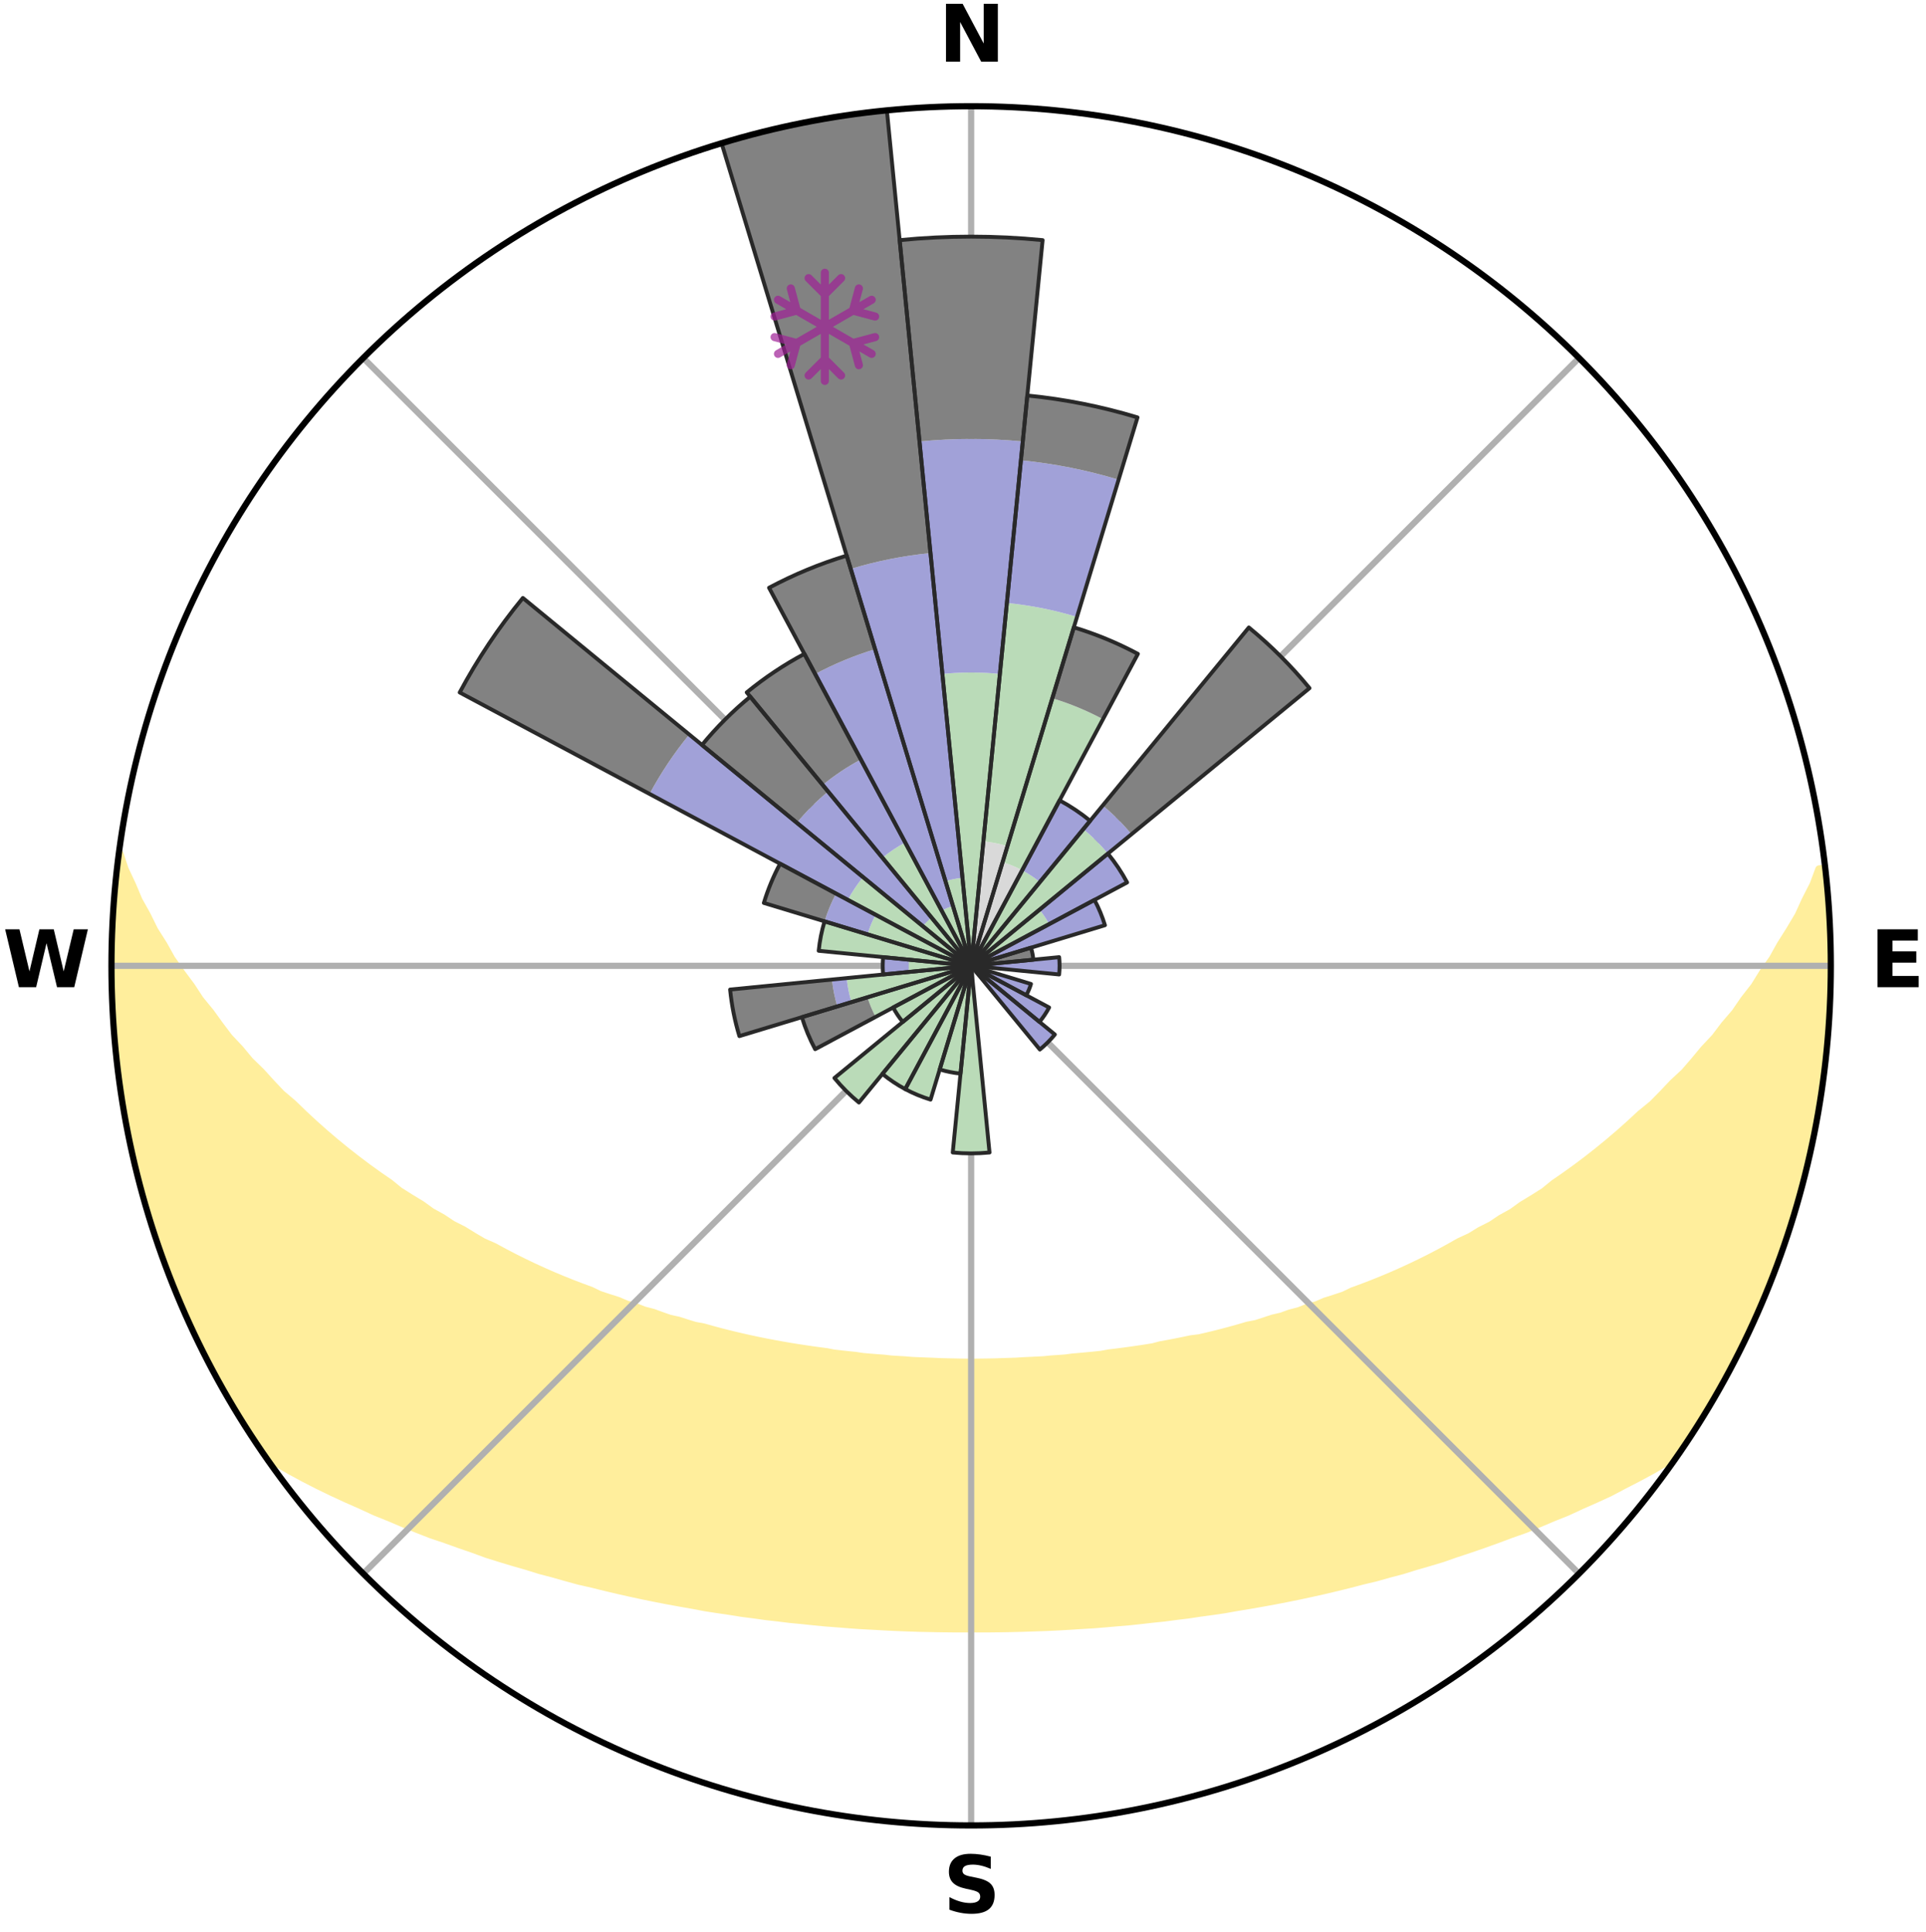 <?xml version="1.0" encoding="utf-8" standalone="no"?>
<!DOCTYPE svg PUBLIC "-//W3C//DTD SVG 1.1//EN"
  "http://www.w3.org/Graphics/SVG/1.1/DTD/svg11.dtd">
<svg xmlns:xlink="http://www.w3.org/1999/xlink" width="248.41pt" height="249.158pt" viewBox="0 0 248.41 249.158" xmlns="http://www.w3.org/2000/svg" version="1.1">
 <title>Ski Rose for Mont Sauvage</title>
 <defs>
  <style type="text/css">*{stroke-linejoin: round; stroke-linecap: butt}</style>
 </defs>
 <g id="figure_1">
  <g id="patch_1">
   <path d="M 0 249.158 
L 248.41 249.158 
L 248.41 0 
L 0 0 
z
" style="fill: #ffffff"/>
  </g>
  <g id="axes_1">
   <g id="patch_2">
    <path d="M 236.135 124.579 
C 236.135 110.018 233.267 95.599 227.695 82.147 
C 222.122 68.695 213.955 56.471 203.659 46.175 
C 193.363 35.879 181.139 27.711 167.687 22.139 
C 154.235 16.567 139.815 13.699 125.255 13.699 
C 110.694 13.699 96.275 16.567 82.823 22.139 
C 69.371 27.711 57.147 35.879 46.851 46.175 
C 36.555 56.471 28.387 68.695 22.815 82.147 
C 17.243 95.599 14.375 110.018 14.375 124.579 
C 14.375 139.14 17.243 153.559 22.815 167.011 
C 28.387 180.463 36.555 192.687 46.851 202.983 
C 57.147 213.279 69.371 221.447 82.823 227.019 
C 96.275 232.591 110.694 235.459 125.255 235.459 
C 139.815 235.459 154.235 232.591 167.687 227.019 
C 181.139 221.447 193.363 213.279 203.659 202.983 
C 213.955 192.687 222.122 180.463 227.695 167.011 
C 233.267 153.559 236.135 139.14 236.135 124.579 
M 125.255 124.579 
C 125.255 124.579 125.255 124.579 125.255 124.579 
C 125.255 124.579 125.255 124.579 125.255 124.579 
C 125.255 124.579 125.255 124.579 125.255 124.579 
C 125.255 124.579 125.255 124.579 125.255 124.579 
C 125.255 124.579 125.255 124.579 125.255 124.579 
C 125.255 124.579 125.255 124.579 125.255 124.579 
C 125.255 124.579 125.255 124.579 125.255 124.579 
C 125.255 124.579 125.255 124.579 125.255 124.579 
C 125.255 124.579 125.255 124.579 125.255 124.579 
C 125.255 124.579 125.255 124.579 125.255 124.579 
C 125.255 124.579 125.255 124.579 125.255 124.579 
C 125.255 124.579 125.255 124.579 125.255 124.579 
C 125.255 124.579 125.255 124.579 125.255 124.579 
C 125.255 124.579 125.255 124.579 125.255 124.579 
C 125.255 124.579 125.255 124.579 125.255 124.579 
C 125.255 124.579 125.255 124.579 125.255 124.579 
z
" style="fill: #ffffff"/>
   </g>
   <g id="PolyCollection_1">
    <defs>
     <path id="m3ae70aad2b" d="M 235.353 -137.123 
L 234.629 -137.041 
L 233.883 -135.039 
L 232.865 -133.048 
L 231.983 -131.107 
L 230.844 -129.189 
L 229.658 -127.313 
L 228.64 -125.481 
L 227.375 -123.688 
L 226.287 -121.933 
L 224.956 -120.226 
L 223.806 -118.551 
L 222.418 -116.932 
L 221.215 -115.339 
L 219.777 -113.81 
L 218.526 -112.3 
L 217.254 -110.83 
L 215.753 -109.435 
L 214.443 -108.049 
L 213.115 -106.704 
L 211.567 -105.444 
L 210.209 -104.183 
L 208.838 -102.963 
L 207.455 -101.783 
L 206.061 -100.643 
L 204.658 -99.543 
L 203.247 -98.483 
L 201.829 -97.463 
L 200.405 -96.482 
L 199.162 -95.466 
L 197.728 -94.56 
L 196.293 -93.691 
L 195.033 -92.779 
L 193.595 -91.983 
L 192.329 -91.137 
L 190.892 -90.411 
L 189.623 -89.63 
L 188.192 -88.971 
L 186.925 -88.253 
L 185.658 -87.564 
L 184.393 -86.904 
L 183.129 -86.273 
L 181.868 -85.67 
L 180.611 -85.094 
L 179.359 -84.544 
L 178.111 -84.021 
L 176.869 -83.523 
L 175.634 -83.05 
L 174.405 -82.601 
L 173.304 -82.069 
L 172.087 -81.665 
L 170.879 -81.283 
L 169.789 -80.816 
L 168.596 -80.475 
L 167.514 -80.047 
L 166.338 -79.745 
L 165.266 -79.355 
L 164.108 -79.088 
L 163.048 -78.733 
L 161.992 -78.395 
L 160.861 -78.176 
L 159.818 -77.869 
L 158.78 -77.578 
L 157.748 -77.302 
L 156.72 -77.04 
L 155.699 -76.792 
L 154.683 -76.557 
L 153.618 -76.428 
L 152.617 -76.216 
L 151.622 -76.016 
L 150.633 -75.827 
L 149.65 -75.649 
L 148.713 -75.399 
L 147.739 -75.243 
L 146.771 -75.096 
L 145.808 -74.959 
L 144.852 -74.829 
L 143.901 -74.708 
L 142.956 -74.594 
L 142.037 -74.423 
L 141.1 -74.326 
L 140.167 -74.235 
L 139.24 -74.15 
L 138.317 -74.071 
L 137.41 -73.95 
L 136.494 -73.884 
L 135.581 -73.824 
L 134.679 -73.73 
L 133.772 -73.682 
L 132.868 -73.638 
L 131.967 -73.597 
L 131.07 -73.538 
L 130.172 -73.508 
L 129.276 -73.482 
L 128.382 -73.448 
L 127.488 -73.432 
L 126.595 -73.419 
L 125.701 -73.409 
L 124.808 -73.41 
L 123.915 -73.419 
L 123.022 -73.438 
L 122.128 -73.457 
L 121.233 -73.48 
L 120.339 -73.524 
L 119.442 -73.557 
L 118.542 -73.593 
L 117.641 -73.632 
L 116.742 -73.71 
L 115.836 -73.761 
L 114.927 -73.817 
L 114.024 -73.921 
L 113.109 -73.989 
L 112.19 -74.062 
L 111.267 -74.141 
L 110.356 -74.282 
L 109.426 -74.376 
L 108.49 -74.476 
L 107.55 -74.582 
L 106.63 -74.765 
L 105.681 -74.889 
L 104.727 -75.02 
L 103.767 -75.16 
L 102.801 -75.309 
L 101.83 -75.467 
L 100.852 -75.635 
L 99.869 -75.813 
L 98.879 -76.001 
L 97.884 -76.201 
L 96.883 -76.413 
L 95.875 -76.636 
L 94.862 -76.872 
L 93.844 -77.122 
L 92.819 -77.385 
L 91.79 -77.662 
L 90.754 -77.954 
L 89.636 -78.16 
L 88.588 -78.482 
L 87.535 -78.821 
L 86.388 -79.072 
L 85.323 -79.444 
L 84.254 -79.835 
L 83.082 -80.138 
L 82.003 -80.566 
L 80.814 -80.907 
L 79.726 -81.374 
L 78.522 -81.756 
L 77.309 -82.16 
L 76.211 -82.692 
L 74.986 -83.141 
L 73.754 -83.613 
L 72.516 -84.111 
L 71.271 -84.633 
L 70.022 -85.182 
L 68.769 -85.757 
L 67.511 -86.36 
L 66.251 -86.99 
L 64.989 -87.648 
L 63.726 -88.336 
L 62.301 -88.962 
L 61.035 -89.71 
L 59.769 -90.49 
L 58.336 -91.215 
L 57.073 -92.058 
L 55.638 -92.853 
L 54.382 -93.763 
L 52.95 -94.629 
L 51.52 -95.534 
L 50.28 -96.547 
L 48.859 -97.526 
L 47.444 -98.544 
L 46.036 -99.602 
L 44.636 -100.699 
L 43.245 -101.836 
L 41.865 -103.013 
L 40.497 -104.231 
L 39.143 -105.488 
L 37.803 -106.787 
L 36.273 -108.087 
L 34.965 -109.47 
L 33.676 -110.893 
L 32.199 -112.328 
L 30.951 -113.834 
L 29.515 -115.36 
L 28.315 -116.95 
L 27.14 -118.578 
L 25.782 -120.236 
L 24.664 -121.945 
L 23.367 -123.69 
L 22.104 -125.479 
L 21.087 -127.307 
L 19.901 -129.179 
L 18.967 -131.08 
L 17.879 -133.03 
L 17.051 -134.998 
L 16.103 -137.015 
L 15.429 -139.038 
L 15.429 -139.038 
L 15.429 -139.038 
L 15.136 -137.126 
L 14.996 -135.196 
L 14.769 -133.274 
L 14.636 -131.345 
L 14.654 -129.408 
L 14.466 -127.48 
L 14.49 -125.546 
L 14.428 -123.612 
L 14.454 -121.678 
L 14.637 -119.749 
L 14.609 -117.812 
L 14.791 -115.885 
L 14.893 -113.952 
L 15.137 -112.033 
L 15.411 -110.118 
L 15.61 -108.193 
L 15.945 -106.287 
L 16.236 -104.374 
L 16.704 -102.494 
L 17.031 -100.586 
L 17.486 -98.706 
L 17.971 -96.834 
L 18.408 -94.948 
L 18.952 -93.091 
L 19.525 -91.243 
L 20.129 -89.404 
L 20.763 -87.576 
L 21.427 -85.759 
L 22.122 -83.954 
L 22.848 -82.161 
L 23.606 -80.381 
L 24.396 -78.615 
L 25.218 -76.864 
L 26.074 -75.129 
L 26.979 -73.42 
L 27.827 -71.68 
L 28.774 -69.993 
L 29.746 -68.32 
L 30.715 -66.645 
L 31.77 -65.023 
L 32.827 -63.403 
L 33.877 -61.777 
L 35.506 -60.562 
L 37.318 -59.509 
L 39.153 -58.511 
L 41.004 -57.563 
L 42.863 -56.66 
L 44.726 -55.801 
L 46.588 -54.98 
L 48.39 -54.146 
L 50.248 -53.4 
L 52.045 -52.636 
L 53.839 -51.905 
L 55.627 -51.207 
L 57.458 -50.592 
L 59.233 -49.955 
L 61.001 -49.347 
L 62.718 -48.716 
L 64.472 -48.164 
L 66.217 -47.639 
L 67.953 -47.14 
L 69.643 -46.613 
L 71.361 -46.163 
L 73.037 -45.687 
L 74.705 -45.232 
L 76.396 -44.849 
L 78.049 -44.44 
L 79.694 -44.05 
L 81.332 -43.682 
L 82.96 -43.332 
L 84.583 -43.003 
L 86.196 -42.69 
L 87.802 -42.397 
L 89.4 -42.118 
L 90.974 -41.819 
L 92.559 -41.576 
L 94.135 -41.345 
L 95.692 -41.095 
L 97.255 -40.896 
L 98.801 -40.678 
L 100.351 -40.504 
L 101.886 -40.315 
L 103.425 -40.169 
L 104.951 -40.007 
L 106.473 -39.86 
L 107.995 -39.747 
L 109.509 -39.625 
L 111.02 -39.516 
L 112.53 -39.438 
L 114.035 -39.352 
L 115.536 -39.279 
L 117.036 -39.218 
L 118.533 -39.169 
L 120.029 -39.138 
L 121.523 -39.11 
L 123.016 -39.094 
L 124.509 -39.09 
L 126.001 -39.089 
L 127.493 -39.093 
L 128.987 -39.109 
L 130.481 -39.136 
L 131.976 -39.174 
L 133.474 -39.224 
L 134.974 -39.276 
L 136.476 -39.348 
L 137.98 -39.433 
L 139.487 -39.531 
L 141.001 -39.619 
L 142.515 -39.741 
L 144.033 -39.875 
L 145.56 -40.001 
L 147.087 -40.162 
L 148.617 -40.337 
L 150.162 -40.495 
L 151.702 -40.699 
L 153.258 -40.888 
L 154.809 -41.122 
L 156.379 -41.335 
L 157.955 -41.566 
L 159.523 -41.848 
L 161.114 -42.108 
L 162.712 -42.387 
L 164.319 -42.679 
L 165.933 -42.992 
L 167.556 -43.32 
L 169.185 -43.671 
L 170.823 -44.037 
L 172.468 -44.428 
L 174.122 -44.836 
L 175.781 -45.269 
L 177.481 -45.674 
L 179.158 -46.149 
L 180.877 -46.599 
L 182.567 -47.127 
L 184.303 -47.626 
L 186.049 -48.151 
L 187.761 -48.753 
L 189.521 -49.333 
L 191.29 -49.94 
L 193.065 -50.577 
L 194.847 -51.245 
L 196.685 -51.891 
L 198.478 -52.622 
L 200.276 -53.387 
L 202.135 -54.131 
L 203.938 -54.966 
L 205.799 -55.788 
L 207.664 -56.646 
L 209.461 -57.599 
L 211.31 -58.547 
L 213.147 -59.542 
L 214.957 -60.595 
L 216.622 -61.784 
L 217.713 -63.382 
L 218.765 -65.007 
L 219.79 -66.648 
L 220.779 -68.311 
L 221.759 -69.98 
L 222.683 -71.68 
L 223.491 -73.44 
L 224.366 -75.164 
L 225.322 -76.849 
L 226.09 -78.626 
L 226.917 -80.375 
L 227.627 -82.175 
L 228.399 -83.949 
L 229.055 -85.77 
L 229.725 -87.584 
L 230.348 -89.415 
L 230.991 -91.241 
L 231.515 -93.103 
L 231.994 -94.978 
L 232.547 -96.831 
L 233.065 -98.696 
L 233.466 -100.589 
L 233.775 -102.5 
L 234.215 -104.385 
L 234.583 -106.284 
L 234.917 -108.19 
L 235.091 -110.119 
L 235.374 -112.033 
L 235.617 -113.952 
L 235.643 -115.891 
L 235.795 -117.818 
L 235.928 -119.747 
L 236.024 -121.678 
L 236.084 -123.612 
L 236.096 -125.546 
L 236.087 -127.481 
L 235.864 -129.408 
L 235.788 -131.34 
L 235.667 -133.269 
L 235.526 -135.197 
L 235.353 -137.123 
z
" style="stroke: #ffee9c"/>
    </defs>
    <g clip-path="url(#p752b9ed73f)">
     <use xlink:href="#m3ae70aad2b" x="0" y="249.158" style="fill: #ffee9c; stroke: #ffee9c"/>
    </g>
   </g>
   <g id="matplotlib.axis_1">
    <g id="xtick_1">
     <g id="line2d_1">
      <path d="M 125.255 124.579 
L 125.255 13.699 
" clip-path="url(#p752b9ed73f)" style="fill: none; stroke: #b0b0b0; stroke-width: 0.8; stroke-linecap: square"/>
     </g>
     <g id="text_1">
      <!-- N -->
      <g transform="translate(121.07 7.958) scale(0.1 -0.1)">
       <defs>
        <path id="DejaVuSans-Bold-4e" d="M 588 4666 
L 1931 4666 
L 3628 1466 
L 3628 4666 
L 4769 4666 
L 4769 0 
L 3425 0 
L 1728 3200 
L 1728 0 
L 588 0 
L 588 4666 
z
" transform="scale(0.016)"/>
       </defs>
       <use xlink:href="#DejaVuSans-Bold-4e"/>
      </g>
     </g>
    </g>
    <g id="xtick_2">
     <g id="line2d_2">
      <path d="M 125.255 124.579 
L 203.659 46.175 
" clip-path="url(#p752b9ed73f)" style="fill: none; stroke: #b0b0b0; stroke-width: 0.8; stroke-linecap: square"/>
     </g>
    </g>
    <g id="xtick_3">
     <g id="line2d_3">
      <path d="M 125.255 124.579 
L 236.135 124.579 
" clip-path="url(#p752b9ed73f)" style="fill: none; stroke: #b0b0b0; stroke-width: 0.8; stroke-linecap: square"/>
     </g>
     <g id="text_2">
      <!-- E -->
      <g transform="translate(241.219 127.338) scale(0.1 -0.1)">
       <defs>
        <path id="DejaVuSans-Bold-45" d="M 588 4666 
L 3834 4666 
L 3834 3756 
L 1791 3756 
L 1791 2888 
L 3713 2888 
L 3713 1978 
L 1791 1978 
L 1791 909 
L 3903 909 
L 3903 0 
L 588 0 
L 588 4666 
z
" transform="scale(0.016)"/>
       </defs>
       <use xlink:href="#DejaVuSans-Bold-45"/>
      </g>
     </g>
    </g>
    <g id="xtick_4">
     <g id="line2d_4">
      <path d="M 125.255 124.579 
L 203.659 202.983 
" clip-path="url(#p752b9ed73f)" style="fill: none; stroke: #b0b0b0; stroke-width: 0.8; stroke-linecap: square"/>
     </g>
    </g>
    <g id="xtick_5">
     <g id="line2d_5">
      <path d="M 125.255 124.579 
L 125.255 235.459 
" clip-path="url(#p752b9ed73f)" style="fill: none; stroke: #b0b0b0; stroke-width: 0.8; stroke-linecap: square"/>
     </g>
     <g id="text_3">
      <!-- S -->
      <g transform="translate(121.654 246.718) scale(0.1 -0.1)">
       <defs>
        <path id="DejaVuSans-Bold-53" d="M 3834 4519 
L 3834 3531 
Q 3450 3703 3084 3790 
Q 2719 3878 2394 3878 
Q 1963 3878 1756 3759 
Q 1550 3641 1550 3391 
Q 1550 3203 1689 3098 
Q 1828 2994 2194 2919 
L 2706 2816 
Q 3484 2659 3812 2340 
Q 4141 2022 4141 1434 
Q 4141 663 3683 286 
Q 3225 -91 2284 -91 
Q 1841 -91 1394 -6 
Q 947 78 500 244 
L 500 1259 
Q 947 1022 1364 901 
Q 1781 781 2169 781 
Q 2563 781 2772 912 
Q 2981 1044 2981 1288 
Q 2981 1506 2839 1625 
Q 2697 1744 2272 1838 
L 1806 1941 
Q 1106 2091 782 2419 
Q 459 2747 459 3303 
Q 459 4000 909 4375 
Q 1359 4750 2203 4750 
Q 2588 4750 2994 4692 
Q 3400 4634 3834 4519 
z
" transform="scale(0.016)"/>
       </defs>
       <use xlink:href="#DejaVuSans-Bold-53"/>
      </g>
     </g>
    </g>
    <g id="xtick_6">
     <g id="line2d_6">
      <path d="M 125.255 124.579 
L 46.851 202.983 
" clip-path="url(#p752b9ed73f)" style="fill: none; stroke: #b0b0b0; stroke-width: 0.8; stroke-linecap: square"/>
     </g>
    </g>
    <g id="xtick_7">
     <g id="line2d_7">
      <path d="M 125.255 124.579 
L 14.375 124.579 
" clip-path="url(#p752b9ed73f)" style="fill: none; stroke: #b0b0b0; stroke-width: 0.8; stroke-linecap: square"/>
     </g>
     <g id="text_4">
      <!-- W -->
      <g transform="translate(0.36 127.338) scale(0.1 -0.1)">
       <defs>
        <path id="DejaVuSans-Bold-57" d="M 191 4666 
L 1344 4666 
L 2150 1275 
L 2950 4666 
L 4109 4666 
L 4909 1275 
L 5716 4666 
L 6859 4666 
L 5759 0 
L 4372 0 
L 3525 3547 
L 2688 0 
L 1300 0 
L 191 4666 
z
" transform="scale(0.016)"/>
       </defs>
       <use xlink:href="#DejaVuSans-Bold-57"/>
      </g>
     </g>
    </g>
    <g id="xtick_8">
     <g id="line2d_8">
      <path d="M 125.255 124.579 
L 46.851 46.175 
" clip-path="url(#p752b9ed73f)" style="fill: none; stroke: #b0b0b0; stroke-width: 0.8; stroke-linecap: square"/>
     </g>
    </g>
   </g>
   <g id="matplotlib.axis_2"/>
   <g id="patch_3">
    <path d="M 125.255 124.579 
C 125.255 124.579 125.255 124.579 125.255 124.579 
C 125.255 124.579 125.255 124.579 125.255 124.579 
L 125.255 124.579 
C 125.255 124.579 125.255 124.579 125.255 124.579 
C 125.255 124.579 125.255 124.579 125.255 124.579 
z
" clip-path="url(#p752b9ed73f)" style="fill: #d9d9d9"/>
   </g>
   <g id="patch_4">
    <path d="M 125.255 124.579 
C 125.255 124.579 125.255 124.579 125.255 124.579 
C 125.255 124.579 125.255 124.579 125.255 124.579 
L 129.937 109.143 
C 129.432 108.99 128.92 108.861 128.402 108.758 
C 127.884 108.655 127.361 108.578 126.836 108.526 
z
" clip-path="url(#p752b9ed73f)" style="fill: #d9d9d9"/>
   </g>
   <g id="patch_5">
    <path d="M 125.255 124.579 
C 125.255 124.579 125.255 124.579 125.255 124.579 
C 125.255 124.579 125.255 124.579 125.255 124.579 
L 131.84 112.259 
C 131.437 112.043 131.023 111.848 130.601 111.673 
C 130.178 111.498 129.748 111.344 129.31 111.211 
z
" clip-path="url(#p752b9ed73f)" style="fill: #d9d9d9"/>
   </g>
   <g id="patch_6">
    <path d="M 125.255 124.579 
C 125.255 124.579 125.255 124.579 125.255 124.579 
C 125.255 124.579 125.255 124.579 125.255 124.579 
L 125.255 124.579 
C 125.255 124.579 125.255 124.579 125.255 124.579 
C 125.255 124.579 125.255 124.579 125.255 124.579 
z
" clip-path="url(#p752b9ed73f)" style="fill: #d9d9d9"/>
   </g>
   <g id="patch_7">
    <path d="M 125.255 124.579 
C 125.255 124.579 125.255 124.579 125.255 124.579 
C 125.255 124.579 125.255 124.579 125.255 124.579 
L 125.255 124.579 
C 125.255 124.579 125.255 124.579 125.255 124.579 
C 125.255 124.579 125.255 124.579 125.255 124.579 
z
" clip-path="url(#p752b9ed73f)" style="fill: #d9d9d9"/>
   </g>
   <g id="patch_8">
    <path d="M 125.255 124.579 
C 125.255 124.579 125.255 124.579 125.255 124.579 
C 125.255 124.579 125.255 124.579 125.255 124.579 
L 125.255 124.579 
C 125.255 124.579 125.255 124.579 125.255 124.579 
C 125.255 124.579 125.255 124.579 125.255 124.579 
z
" clip-path="url(#p752b9ed73f)" style="fill: #d9d9d9"/>
   </g>
   <g id="patch_9">
    <path d="M 125.255 124.579 
C 125.255 124.579 125.255 124.579 125.255 124.579 
C 125.255 124.579 125.255 124.579 125.255 124.579 
L 125.255 124.579 
C 125.255 124.579 125.255 124.579 125.255 124.579 
C 125.255 124.579 125.255 124.579 125.255 124.579 
z
" clip-path="url(#p752b9ed73f)" style="fill: #d9d9d9"/>
   </g>
   <g id="patch_10">
    <path d="M 125.255 124.579 
C 125.255 124.579 125.255 124.579 125.255 124.579 
C 125.255 124.579 125.255 124.579 125.255 124.579 
L 125.255 124.579 
C 125.255 124.579 125.255 124.579 125.255 124.579 
C 125.255 124.579 125.255 124.579 125.255 124.579 
z
" clip-path="url(#p752b9ed73f)" style="fill: #d9d9d9"/>
   </g>
   <g id="patch_11">
    <path d="M 125.255 124.579 
C 125.255 124.579 125.255 124.579 125.255 124.579 
C 125.255 124.579 125.255 124.579 125.255 124.579 
L 125.255 124.579 
C 125.255 124.579 125.255 124.579 125.255 124.579 
C 125.255 124.579 125.255 124.579 125.255 124.579 
z
" clip-path="url(#p752b9ed73f)" style="fill: #d9d9d9"/>
   </g>
   <g id="patch_12">
    <path d="M 125.255 124.579 
C 125.255 124.579 125.255 124.579 125.255 124.579 
C 125.255 124.579 125.255 124.579 125.255 124.579 
L 125.255 124.579 
C 125.255 124.579 125.255 124.579 125.255 124.579 
C 125.255 124.579 125.255 124.579 125.255 124.579 
z
" clip-path="url(#p752b9ed73f)" style="fill: #d9d9d9"/>
   </g>
   <g id="patch_13">
    <path d="M 125.255 124.579 
C 125.255 124.579 125.255 124.579 125.255 124.579 
C 125.255 124.579 125.255 124.579 125.255 124.579 
L 125.255 124.579 
C 125.255 124.579 125.255 124.579 125.255 124.579 
C 125.255 124.579 125.255 124.579 125.255 124.579 
z
" clip-path="url(#p752b9ed73f)" style="fill: #d9d9d9"/>
   </g>
   <g id="patch_14">
    <path d="M 125.255 124.579 
C 125.255 124.579 125.255 124.579 125.255 124.579 
C 125.255 124.579 125.255 124.579 125.255 124.579 
L 125.255 124.579 
C 125.255 124.579 125.255 124.579 125.255 124.579 
C 125.255 124.579 125.255 124.579 125.255 124.579 
z
" clip-path="url(#p752b9ed73f)" style="fill: #d9d9d9"/>
   </g>
   <g id="patch_15">
    <path d="M 125.255 124.579 
C 125.255 124.579 125.255 124.579 125.255 124.579 
C 125.255 124.579 125.255 124.579 125.255 124.579 
L 125.255 124.579 
C 125.255 124.579 125.255 124.579 125.255 124.579 
C 125.255 124.579 125.255 124.579 125.255 124.579 
z
" clip-path="url(#p752b9ed73f)" style="fill: #d9d9d9"/>
   </g>
   <g id="patch_16">
    <path d="M 125.255 124.579 
C 125.255 124.579 125.255 124.579 125.255 124.579 
C 125.255 124.579 125.255 124.579 125.255 124.579 
L 125.255 124.579 
C 125.255 124.579 125.255 124.579 125.255 124.579 
C 125.255 124.579 125.255 124.579 125.255 124.579 
z
" clip-path="url(#p752b9ed73f)" style="fill: #d9d9d9"/>
   </g>
   <g id="patch_17">
    <path d="M 125.255 124.579 
C 125.255 124.579 125.255 124.579 125.255 124.579 
C 125.255 124.579 125.255 124.579 125.255 124.579 
L 125.255 124.579 
C 125.255 124.579 125.255 124.579 125.255 124.579 
C 125.255 124.579 125.255 124.579 125.255 124.579 
z
" clip-path="url(#p752b9ed73f)" style="fill: #d9d9d9"/>
   </g>
   <g id="patch_18">
    <path d="M 125.255 124.579 
C 125.255 124.579 125.255 124.579 125.255 124.579 
C 125.255 124.579 125.255 124.579 125.255 124.579 
L 125.255 124.579 
C 125.255 124.579 125.255 124.579 125.255 124.579 
C 125.255 124.579 125.255 124.579 125.255 124.579 
z
" clip-path="url(#p752b9ed73f)" style="fill: #d9d9d9"/>
   </g>
   <g id="patch_19">
    <path d="M 125.255 124.579 
C 125.255 124.579 125.255 124.579 125.255 124.579 
C 125.255 124.579 125.255 124.579 125.255 124.579 
L 125.255 124.579 
C 125.255 124.579 125.255 124.579 125.255 124.579 
C 125.255 124.579 125.255 124.579 125.255 124.579 
z
" clip-path="url(#p752b9ed73f)" style="fill: #d9d9d9"/>
   </g>
   <g id="patch_20">
    <path d="M 125.255 124.579 
C 125.255 124.579 125.255 124.579 125.255 124.579 
C 125.255 124.579 125.255 124.579 125.255 124.579 
L 125.255 124.579 
C 125.255 124.579 125.255 124.579 125.255 124.579 
C 125.255 124.579 125.255 124.579 125.255 124.579 
z
" clip-path="url(#p752b9ed73f)" style="fill: #d9d9d9"/>
   </g>
   <g id="patch_21">
    <path d="M 125.255 124.579 
C 125.255 124.579 125.255 124.579 125.255 124.579 
C 125.255 124.579 125.255 124.579 125.255 124.579 
L 125.255 124.579 
C 125.255 124.579 125.255 124.579 125.255 124.579 
C 125.255 124.579 125.255 124.579 125.255 124.579 
z
" clip-path="url(#p752b9ed73f)" style="fill: #d9d9d9"/>
   </g>
   <g id="patch_22">
    <path d="M 125.255 124.579 
C 125.255 124.579 125.255 124.579 125.255 124.579 
C 125.255 124.579 125.255 124.579 125.255 124.579 
L 125.255 124.579 
C 125.255 124.579 125.255 124.579 125.255 124.579 
C 125.255 124.579 125.255 124.579 125.255 124.579 
z
" clip-path="url(#p752b9ed73f)" style="fill: #d9d9d9"/>
   </g>
   <g id="patch_23">
    <path d="M 125.255 124.579 
C 125.255 124.579 125.255 124.579 125.255 124.579 
C 125.255 124.579 125.255 124.579 125.255 124.579 
L 125.255 124.579 
C 125.255 124.579 125.255 124.579 125.255 124.579 
C 125.255 124.579 125.255 124.579 125.255 124.579 
z
" clip-path="url(#p752b9ed73f)" style="fill: #d9d9d9"/>
   </g>
   <g id="patch_24">
    <path d="M 125.255 124.579 
C 125.255 124.579 125.255 124.579 125.255 124.579 
C 125.255 124.579 125.255 124.579 125.255 124.579 
L 125.255 124.579 
C 125.255 124.579 125.255 124.579 125.255 124.579 
C 125.255 124.579 125.255 124.579 125.255 124.579 
z
" clip-path="url(#p752b9ed73f)" style="fill: #d9d9d9"/>
   </g>
   <g id="patch_25">
    <path d="M 125.255 124.579 
C 125.255 124.579 125.255 124.579 125.255 124.579 
C 125.255 124.579 125.255 124.579 125.255 124.579 
L 125.255 124.579 
C 125.255 124.579 125.255 124.579 125.255 124.579 
C 125.255 124.579 125.255 124.579 125.255 124.579 
z
" clip-path="url(#p752b9ed73f)" style="fill: #d9d9d9"/>
   </g>
   <g id="patch_26">
    <path d="M 125.255 124.579 
C 125.255 124.579 125.255 124.579 125.255 124.579 
C 125.255 124.579 125.255 124.579 125.255 124.579 
L 125.255 124.579 
C 125.255 124.579 125.255 124.579 125.255 124.579 
C 125.255 124.579 125.255 124.579 125.255 124.579 
z
" clip-path="url(#p752b9ed73f)" style="fill: #d9d9d9"/>
   </g>
   <g id="patch_27">
    <path d="M 125.255 124.579 
C 125.255 124.579 125.255 124.579 125.255 124.579 
C 125.255 124.579 125.255 124.579 125.255 124.579 
L 125.255 124.579 
C 125.255 124.579 125.255 124.579 125.255 124.579 
C 125.255 124.579 125.255 124.579 125.255 124.579 
z
" clip-path="url(#p752b9ed73f)" style="fill: #d9d9d9"/>
   </g>
   <g id="patch_28">
    <path d="M 125.255 124.579 
C 125.255 124.579 125.255 124.579 125.255 124.579 
C 125.255 124.579 125.255 124.579 125.255 124.579 
L 125.255 124.579 
C 125.255 124.579 125.255 124.579 125.255 124.579 
C 125.255 124.579 125.255 124.579 125.255 124.579 
z
" clip-path="url(#p752b9ed73f)" style="fill: #d9d9d9"/>
   </g>
   <g id="patch_29">
    <path d="M 125.255 124.579 
C 125.255 124.579 125.255 124.579 125.255 124.579 
C 125.255 124.579 125.255 124.579 125.255 124.579 
L 125.255 124.579 
C 125.255 124.579 125.255 124.579 125.255 124.579 
C 125.255 124.579 125.255 124.579 125.255 124.579 
z
" clip-path="url(#p752b9ed73f)" style="fill: #d9d9d9"/>
   </g>
   <g id="patch_30">
    <path d="M 125.255 124.579 
C 125.255 124.579 125.255 124.579 125.255 124.579 
C 125.255 124.579 125.255 124.579 125.255 124.579 
L 125.255 124.579 
C 125.255 124.579 125.255 124.579 125.255 124.579 
C 125.255 124.579 125.255 124.579 125.255 124.579 
z
" clip-path="url(#p752b9ed73f)" style="fill: #d9d9d9"/>
   </g>
   <g id="patch_31">
    <path d="M 125.255 124.579 
C 125.255 124.579 125.255 124.579 125.255 124.579 
C 125.255 124.579 125.255 124.579 125.255 124.579 
L 125.255 124.579 
C 125.255 124.579 125.255 124.579 125.255 124.579 
C 125.255 124.579 125.255 124.579 125.255 124.579 
z
" clip-path="url(#p752b9ed73f)" style="fill: #d9d9d9"/>
   </g>
   <g id="patch_32">
    <path d="M 125.255 124.579 
C 125.255 124.579 125.255 124.579 125.255 124.579 
C 125.255 124.579 125.255 124.579 125.255 124.579 
L 125.255 124.579 
C 125.255 124.579 125.255 124.579 125.255 124.579 
C 125.255 124.579 125.255 124.579 125.255 124.579 
z
" clip-path="url(#p752b9ed73f)" style="fill: #d9d9d9"/>
   </g>
   <g id="patch_33">
    <path d="M 125.255 124.579 
C 125.255 124.579 125.255 124.579 125.255 124.579 
C 125.255 124.579 125.255 124.579 125.255 124.579 
L 125.255 124.579 
C 125.255 124.579 125.255 124.579 125.255 124.579 
C 125.255 124.579 125.255 124.579 125.255 124.579 
z
" clip-path="url(#p752b9ed73f)" style="fill: #d9d9d9"/>
   </g>
   <g id="patch_34">
    <path d="M 125.255 124.579 
C 125.255 124.579 125.255 124.579 125.255 124.579 
C 125.255 124.579 125.255 124.579 125.255 124.579 
L 125.255 124.579 
C 125.255 124.579 125.255 124.579 125.255 124.579 
C 125.255 124.579 125.255 124.579 125.255 124.579 
z
" clip-path="url(#p752b9ed73f)" style="fill: #d9d9d9"/>
   </g>
   <g id="patch_35">
    <path d="M 125.255 124.579 
C 125.255 124.579 125.255 124.579 125.255 124.579 
C 125.255 124.579 125.255 124.579 125.255 124.579 
L 128.963 86.931 
C 127.731 86.81 126.493 86.749 125.255 86.749 
C 124.017 86.749 122.779 86.81 121.547 86.931 
z
" clip-path="url(#p752b9ed73f)" style="fill: #badbb8"/>
   </g>
   <g id="patch_36">
    <path d="M 126.836 108.526 
C 127.361 108.578 127.884 108.655 128.402 108.758 
C 128.92 108.861 129.432 108.99 129.937 109.143 
L 138.907 79.576 
C 137.433 79.129 135.939 78.754 134.43 78.454 
C 132.92 78.154 131.396 77.928 129.864 77.777 
z
" clip-path="url(#p752b9ed73f)" style="fill: #badbb8"/>
   </g>
   <g id="patch_37">
    <path d="M 129.31 111.211 
C 129.748 111.344 130.178 111.498 130.601 111.673 
C 131.023 111.848 131.437 112.043 131.84 112.259 
L 142.258 92.769 
C 141.217 92.212 140.149 91.707 139.058 91.255 
C 137.967 90.804 136.855 90.406 135.725 90.063 
z
" clip-path="url(#p752b9ed73f)" style="fill: #badbb8"/>
   </g>
   <g id="patch_38">
    <path d="M 125.255 124.579 
C 125.255 124.579 125.255 124.579 125.255 124.579 
C 125.255 124.579 125.255 124.579 125.255 124.579 
L 134.117 113.78 
C 133.764 113.49 133.396 113.218 133.016 112.964 
C 132.636 112.71 132.243 112.475 131.84 112.259 
z
" clip-path="url(#p752b9ed73f)" style="fill: #badbb8"/>
   </g>
   <g id="patch_39">
    <path d="M 125.255 124.579 
C 125.255 124.579 125.255 124.579 125.255 124.579 
C 125.255 124.579 125.255 124.579 125.255 124.579 
L 142.889 110.107 
C 142.415 109.53 141.913 108.976 141.386 108.448 
C 140.858 107.92 140.304 107.419 139.727 106.945 
z
" clip-path="url(#p752b9ed73f)" style="fill: #badbb8"/>
   </g>
   <g id="patch_40">
    <path d="M 125.255 124.579 
C 125.255 124.579 125.255 124.579 125.255 124.579 
C 125.255 124.579 125.255 124.579 125.255 124.579 
L 135.314 119.202 
C 135.138 118.873 134.946 118.553 134.739 118.242 
C 134.531 117.932 134.309 117.632 134.072 117.343 
z
" clip-path="url(#p752b9ed73f)" style="fill: #badbb8"/>
   </g>
   <g id="patch_41">
    <path d="M 125.255 124.579 
C 125.255 124.579 125.255 124.579 125.255 124.579 
C 125.255 124.579 125.255 124.579 125.255 124.579 
L 125.255 124.579 
C 125.255 124.579 125.255 124.579 125.255 124.579 
C 125.255 124.579 125.255 124.579 125.255 124.579 
z
" clip-path="url(#p752b9ed73f)" style="fill: #badbb8"/>
   </g>
   <g id="patch_42">
    <path d="M 125.255 124.579 
C 125.255 124.579 125.255 124.579 125.255 124.579 
C 125.255 124.579 125.255 124.579 125.255 124.579 
L 125.255 124.579 
C 125.255 124.579 125.255 124.579 125.255 124.579 
C 125.255 124.579 125.255 124.579 125.255 124.579 
z
" clip-path="url(#p752b9ed73f)" style="fill: #badbb8"/>
   </g>
   <g id="patch_43">
    <path d="M 125.255 124.579 
C 125.255 124.579 125.255 124.579 125.255 124.579 
C 125.255 124.579 125.255 124.579 125.255 124.579 
L 125.255 124.579 
C 125.255 124.579 125.255 124.579 125.255 124.579 
C 125.255 124.579 125.255 124.579 125.255 124.579 
z
" clip-path="url(#p752b9ed73f)" style="fill: #badbb8"/>
   </g>
   <g id="patch_44">
    <path d="M 125.255 124.579 
C 125.255 124.579 125.255 124.579 125.255 124.579 
C 125.255 124.579 125.255 124.579 125.255 124.579 
L 125.255 124.579 
C 125.255 124.579 125.255 124.579 125.255 124.579 
C 125.255 124.579 125.255 124.579 125.255 124.579 
z
" clip-path="url(#p752b9ed73f)" style="fill: #badbb8"/>
   </g>
   <g id="patch_45">
    <path d="M 125.255 124.579 
C 125.255 124.579 125.255 124.579 125.255 124.579 
C 125.255 124.579 125.255 124.579 125.255 124.579 
L 125.255 124.579 
C 125.255 124.579 125.255 124.579 125.255 124.579 
C 125.255 124.579 125.255 124.579 125.255 124.579 
z
" clip-path="url(#p752b9ed73f)" style="fill: #badbb8"/>
   </g>
   <g id="patch_46">
    <path d="M 125.255 124.579 
C 125.255 124.579 125.255 124.579 125.255 124.579 
C 125.255 124.579 125.255 124.579 125.255 124.579 
L 125.255 124.579 
C 125.255 124.579 125.255 124.579 125.255 124.579 
C 125.255 124.579 125.255 124.579 125.255 124.579 
z
" clip-path="url(#p752b9ed73f)" style="fill: #badbb8"/>
   </g>
   <g id="patch_47">
    <path d="M 125.255 124.579 
C 125.255 124.579 125.255 124.579 125.255 124.579 
C 125.255 124.579 125.255 124.579 125.255 124.579 
L 125.255 124.579 
C 125.255 124.579 125.255 124.579 125.255 124.579 
C 125.255 124.579 125.255 124.579 125.255 124.579 
z
" clip-path="url(#p752b9ed73f)" style="fill: #badbb8"/>
   </g>
   <g id="patch_48">
    <path d="M 125.255 124.579 
C 125.255 124.579 125.255 124.579 125.255 124.579 
C 125.255 124.579 125.255 124.579 125.255 124.579 
L 125.255 124.579 
C 125.255 124.579 125.255 124.579 125.255 124.579 
C 125.255 124.579 125.255 124.579 125.255 124.579 
z
" clip-path="url(#p752b9ed73f)" style="fill: #badbb8"/>
   </g>
   <g id="patch_49">
    <path d="M 125.255 124.579 
C 125.255 124.579 125.255 124.579 125.255 124.579 
C 125.255 124.579 125.255 124.579 125.255 124.579 
L 125.255 124.579 
C 125.255 124.579 125.255 124.579 125.255 124.579 
C 125.255 124.579 125.255 124.579 125.255 124.579 
z
" clip-path="url(#p752b9ed73f)" style="fill: #badbb8"/>
   </g>
   <g id="patch_50">
    <path d="M 125.255 124.579 
C 125.255 124.579 125.255 124.579 125.255 124.579 
C 125.255 124.579 125.255 124.579 125.255 124.579 
L 125.255 124.579 
C 125.255 124.579 125.255 124.579 125.255 124.579 
C 125.255 124.579 125.255 124.579 125.255 124.579 
z
" clip-path="url(#p752b9ed73f)" style="fill: #badbb8"/>
   </g>
   <g id="patch_51">
    <path d="M 125.255 124.579 
C 125.255 124.579 125.255 124.579 125.255 124.579 
C 125.255 124.579 125.255 124.579 125.255 124.579 
L 122.883 148.659 
C 123.671 148.736 124.463 148.775 125.255 148.775 
C 126.047 148.775 126.838 148.736 127.626 148.659 
z
" clip-path="url(#p752b9ed73f)" style="fill: #badbb8"/>
   </g>
   <g id="patch_52">
    <path d="M 125.255 124.579 
C 125.255 124.579 125.255 124.579 125.255 124.579 
C 125.255 124.579 125.255 124.579 125.255 124.579 
L 121.2 137.947 
C 121.637 138.08 122.081 138.191 122.53 138.28 
C 122.978 138.369 123.431 138.437 123.886 138.481 
z
" clip-path="url(#p752b9ed73f)" style="fill: #badbb8"/>
   </g>
   <g id="patch_53">
    <path d="M 125.255 124.579 
C 125.255 124.579 125.255 124.579 125.255 124.579 
C 125.255 124.579 125.255 124.579 125.255 124.579 
L 116.753 140.484 
C 117.274 140.762 117.808 141.015 118.353 141.241 
C 118.899 141.467 119.455 141.666 120.02 141.837 
z
" clip-path="url(#p752b9ed73f)" style="fill: #badbb8"/>
   </g>
   <g id="patch_54">
    <path d="M 125.255 124.579 
C 125.255 124.579 125.255 124.579 125.255 124.579 
C 125.255 124.579 125.255 124.579 125.255 124.579 
L 113.814 138.52 
C 114.27 138.895 114.745 139.246 115.235 139.574 
C 115.726 139.902 116.233 140.206 116.753 140.484 
z
" clip-path="url(#p752b9ed73f)" style="fill: #badbb8"/>
   </g>
   <g id="patch_55">
    <path d="M 125.255 124.579 
C 125.255 124.579 125.255 124.579 125.255 124.579 
C 125.255 124.579 125.255 124.579 125.255 124.579 
L 107.621 139.051 
C 108.094 139.628 108.596 140.182 109.124 140.71 
C 109.652 141.238 110.206 141.739 110.783 142.213 
z
" clip-path="url(#p752b9ed73f)" style="fill: #badbb8"/>
   </g>
   <g id="patch_56">
    <path d="M 125.255 124.579 
C 125.255 124.579 125.255 124.579 125.255 124.579 
C 125.255 124.579 125.255 124.579 125.255 124.579 
L 115.196 129.956 
C 115.372 130.285 115.564 130.606 115.771 130.916 
C 115.978 131.226 116.201 131.526 116.438 131.815 
z
" clip-path="url(#p752b9ed73f)" style="fill: #badbb8"/>
   </g>
   <g id="patch_57">
    <path d="M 125.255 124.579 
C 125.255 124.579 125.255 124.579 125.255 124.579 
C 125.255 124.579 125.255 124.579 125.255 124.579 
L 111.887 128.634 
C 112.02 129.072 112.174 129.503 112.349 129.925 
C 112.524 130.347 112.719 130.761 112.935 131.164 
z
" clip-path="url(#p752b9ed73f)" style="fill: #badbb8"/>
   </g>
   <g id="patch_58">
    <path d="M 125.255 124.579 
C 125.255 124.579 125.255 124.579 125.255 124.579 
C 125.255 124.579 125.255 124.579 125.255 124.579 
L 109.202 126.16 
C 109.254 126.686 109.331 127.208 109.434 127.726 
C 109.537 128.244 109.665 128.756 109.819 129.262 
z
" clip-path="url(#p752b9ed73f)" style="fill: #badbb8"/>
   </g>
   <g id="patch_59">
    <path d="M 125.255 124.579 
C 125.255 124.579 125.255 124.579 125.255 124.579 
C 125.255 124.579 125.255 124.579 125.255 124.579 
L 117.228 123.789 
C 117.202 124.051 117.19 124.315 117.19 124.579 
C 117.19 124.843 117.202 125.107 117.228 125.37 
z
" clip-path="url(#p752b9ed73f)" style="fill: #badbb8"/>
   </g>
   <g id="patch_60">
    <path d="M 125.255 124.579 
C 125.255 124.579 125.255 124.579 125.255 124.579 
C 125.255 124.579 125.255 124.579 125.255 124.579 
L 106.35 118.844 
C 106.162 119.463 106.005 120.091 105.878 120.725 
C 105.752 121.359 105.657 121.999 105.594 122.643 
z
" clip-path="url(#p752b9ed73f)" style="fill: #badbb8"/>
   </g>
   <g id="patch_61">
    <path d="M 125.255 124.579 
C 125.255 124.579 125.255 124.579 125.255 124.579 
C 125.255 124.579 125.255 124.579 125.255 124.579 
L 112.935 117.994 
C 112.719 118.397 112.524 118.811 112.349 119.233 
C 112.174 119.656 112.02 120.086 111.887 120.524 
z
" clip-path="url(#p752b9ed73f)" style="fill: #badbb8"/>
   </g>
   <g id="patch_62">
    <path d="M 125.255 124.579 
C 125.255 124.579 125.255 124.579 125.255 124.579 
C 125.255 124.579 125.255 124.579 125.255 124.579 
L 111.314 113.138 
C 110.939 113.594 110.588 114.069 110.26 114.56 
C 109.932 115.05 109.628 115.557 109.35 116.078 
z
" clip-path="url(#p752b9ed73f)" style="fill: #badbb8"/>
   </g>
   <g id="patch_63">
    <path d="M 125.255 124.579 
C 125.255 124.579 125.255 124.579 125.255 124.579 
C 125.255 124.579 125.255 124.579 125.255 124.579 
L 120.138 118.344 
C 119.934 118.512 119.738 118.689 119.552 118.876 
C 119.365 119.063 119.188 119.258 119.02 119.462 
z
" clip-path="url(#p752b9ed73f)" style="fill: #badbb8"/>
   </g>
   <g id="patch_64">
    <path d="M 125.255 124.579 
C 125.255 124.579 125.255 124.579 125.255 124.579 
C 125.255 124.579 125.255 124.579 125.255 124.579 
L 116.753 108.674 
C 116.233 108.952 115.726 109.256 115.235 109.584 
C 114.745 109.912 114.27 110.264 113.814 110.638 
z
" clip-path="url(#p752b9ed73f)" style="fill: #badbb8"/>
   </g>
   <g id="patch_65">
    <path d="M 125.255 124.579 
C 125.255 124.579 125.255 124.579 125.255 124.579 
C 125.255 124.579 125.255 124.579 125.255 124.579 
L 122.914 116.861 
C 122.661 116.938 122.412 117.027 122.168 117.128 
C 121.924 117.229 121.686 117.342 121.453 117.466 
z
" clip-path="url(#p752b9ed73f)" style="fill: #badbb8"/>
   </g>
   <g id="patch_66">
    <path d="M 125.255 124.579 
C 125.255 124.579 125.255 124.579 125.255 124.579 
C 125.255 124.579 125.255 124.579 125.255 124.579 
L 124.137 113.228 
C 123.765 113.264 123.396 113.319 123.03 113.392 
C 122.663 113.465 122.301 113.556 121.944 113.664 
z
" clip-path="url(#p752b9ed73f)" style="fill: #badbb8"/>
   </g>
   <g id="patch_67">
    <path d="M 121.547 86.931 
C 122.779 86.81 124.017 86.749 125.255 86.749 
C 126.493 86.749 127.731 86.81 128.963 86.931 
L 131.916 56.947 
C 129.702 56.729 127.479 56.619 125.255 56.619 
C 123.03 56.619 120.807 56.729 118.594 56.947 
z
" clip-path="url(#p752b9ed73f)" style="fill: #a1a1d8"/>
   </g>
   <g id="patch_68">
    <path d="M 129.864 77.777 
C 131.396 77.928 132.92 78.154 134.43 78.454 
C 135.939 78.754 137.433 79.129 138.907 79.576 
L 144.275 61.877 
C 142.223 61.255 140.141 60.733 138.038 60.315 
C 135.934 59.897 133.812 59.582 131.677 59.371 
z
" clip-path="url(#p752b9ed73f)" style="fill: #a1a1d8"/>
   </g>
   <g id="patch_69">
    <path d="M 135.725 90.063 
C 136.855 90.406 137.967 90.804 139.058 91.255 
C 140.149 91.707 141.217 92.212 142.258 92.769 
L 142.258 92.769 
C 141.217 92.212 140.149 91.707 139.058 91.255 
C 137.967 90.804 136.855 90.406 135.725 90.063 
z
" clip-path="url(#p752b9ed73f)" style="fill: #a1a1d8"/>
   </g>
   <g id="patch_70">
    <path d="M 131.84 112.259 
C 132.243 112.475 132.636 112.71 133.016 112.964 
C 133.396 113.218 133.764 113.49 134.117 113.78 
L 140.605 105.875 
C 139.992 105.373 139.356 104.901 138.697 104.461 
C 138.039 104.021 137.359 103.613 136.661 103.24 
z
" clip-path="url(#p752b9ed73f)" style="fill: #a1a1d8"/>
   </g>
   <g id="patch_71">
    <path d="M 139.727 106.945 
C 140.304 107.419 140.858 107.92 141.386 108.448 
C 141.913 108.976 142.415 109.53 142.889 110.107 
L 145.933 107.609 
C 145.377 106.932 144.789 106.283 144.17 105.664 
C 143.551 105.045 142.901 104.457 142.225 103.901 
z
" clip-path="url(#p752b9ed73f)" style="fill: #a1a1d8"/>
   </g>
   <g id="patch_72">
    <path d="M 134.072 117.343 
C 134.309 117.632 134.531 117.932 134.739 118.242 
C 134.946 118.553 135.138 118.873 135.314 119.202 
L 145.373 113.825 
C 145.021 113.167 144.637 112.526 144.223 111.905 
C 143.808 111.284 143.363 110.684 142.889 110.107 
z
" clip-path="url(#p752b9ed73f)" style="fill: #a1a1d8"/>
   </g>
   <g id="patch_73">
    <path d="M 125.255 124.579 
C 125.255 124.579 125.255 124.579 125.255 124.579 
C 125.255 124.579 125.255 124.579 125.255 124.579 
L 142.513 119.344 
C 142.342 118.779 142.143 118.223 141.917 117.678 
C 141.691 117.132 141.438 116.598 141.16 116.078 
z
" clip-path="url(#p752b9ed73f)" style="fill: #a1a1d8"/>
   </g>
   <g id="patch_74">
    <path d="M 125.255 124.579 
C 125.255 124.579 125.255 124.579 125.255 124.579 
C 125.255 124.579 125.255 124.579 125.255 124.579 
L 125.255 124.579 
C 125.255 124.579 125.255 124.579 125.255 124.579 
C 125.255 124.579 125.255 124.579 125.255 124.579 
z
" clip-path="url(#p752b9ed73f)" style="fill: #a1a1d8"/>
   </g>
   <g id="patch_75">
    <path d="M 125.255 124.579 
C 125.255 124.579 125.255 124.579 125.255 124.579 
C 125.255 124.579 125.255 124.579 125.255 124.579 
L 136.606 125.697 
C 136.643 125.326 136.661 124.952 136.661 124.579 
C 136.661 124.206 136.643 123.833 136.606 123.461 
z
" clip-path="url(#p752b9ed73f)" style="fill: #a1a1d8"/>
   </g>
   <g id="patch_76">
    <path d="M 125.255 124.579 
C 125.255 124.579 125.255 124.579 125.255 124.579 
C 125.255 124.579 125.255 124.579 125.255 124.579 
L 125.255 124.579 
C 125.255 124.579 125.255 124.579 125.255 124.579 
C 125.255 124.579 125.255 124.579 125.255 124.579 
z
" clip-path="url(#p752b9ed73f)" style="fill: #a1a1d8"/>
   </g>
   <g id="patch_77">
    <path d="M 125.255 124.579 
C 125.255 124.579 125.255 124.579 125.255 124.579 
C 125.255 124.579 125.255 124.579 125.255 124.579 
L 132.368 128.381 
C 132.492 128.148 132.605 127.909 132.706 127.666 
C 132.807 127.422 132.896 127.173 132.973 126.92 
z
" clip-path="url(#p752b9ed73f)" style="fill: #a1a1d8"/>
   </g>
   <g id="patch_78">
    <path d="M 125.255 124.579 
C 125.255 124.579 125.255 124.579 125.255 124.579 
C 125.255 124.579 125.255 124.579 125.255 124.579 
L 134.072 131.815 
C 134.309 131.526 134.531 131.226 134.739 130.916 
C 134.946 130.606 135.138 130.285 135.314 129.956 
z
" clip-path="url(#p752b9ed73f)" style="fill: #a1a1d8"/>
   </g>
   <g id="patch_79">
    <path d="M 125.255 124.579 
C 125.255 124.579 125.255 124.579 125.255 124.579 
C 125.255 124.579 125.255 124.579 125.255 124.579 
L 134.117 135.378 
C 134.47 135.088 134.809 134.78 135.133 134.457 
C 135.456 134.134 135.763 133.795 136.053 133.441 
z
" clip-path="url(#p752b9ed73f)" style="fill: #a1a1d8"/>
   </g>
   <g id="patch_80">
    <path d="M 125.255 124.579 
C 125.255 124.579 125.255 124.579 125.255 124.579 
C 125.255 124.579 125.255 124.579 125.255 124.579 
L 125.255 124.579 
C 125.255 124.579 125.255 124.579 125.255 124.579 
C 125.255 124.579 125.255 124.579 125.255 124.579 
z
" clip-path="url(#p752b9ed73f)" style="fill: #a1a1d8"/>
   </g>
   <g id="patch_81">
    <path d="M 125.255 124.579 
C 125.255 124.579 125.255 124.579 125.255 124.579 
C 125.255 124.579 125.255 124.579 125.255 124.579 
L 125.255 124.579 
C 125.255 124.579 125.255 124.579 125.255 124.579 
C 125.255 124.579 125.255 124.579 125.255 124.579 
z
" clip-path="url(#p752b9ed73f)" style="fill: #a1a1d8"/>
   </g>
   <g id="patch_82">
    <path d="M 125.255 124.579 
C 125.255 124.579 125.255 124.579 125.255 124.579 
C 125.255 124.579 125.255 124.579 125.255 124.579 
L 125.255 124.579 
C 125.255 124.579 125.255 124.579 125.255 124.579 
C 125.255 124.579 125.255 124.579 125.255 124.579 
z
" clip-path="url(#p752b9ed73f)" style="fill: #a1a1d8"/>
   </g>
   <g id="patch_83">
    <path d="M 127.626 148.659 
C 126.838 148.736 126.047 148.775 125.255 148.775 
C 124.463 148.775 123.671 148.736 122.883 148.659 
L 122.883 148.659 
C 123.671 148.736 124.463 148.775 125.255 148.775 
C 126.047 148.775 126.838 148.736 127.626 148.659 
z
" clip-path="url(#p752b9ed73f)" style="fill: #a1a1d8"/>
   </g>
   <g id="patch_84">
    <path d="M 123.886 138.481 
C 123.431 138.437 122.978 138.369 122.53 138.28 
C 122.081 138.191 121.637 138.08 121.2 137.947 
L 121.2 137.947 
C 121.637 138.08 122.081 138.191 122.53 138.28 
C 122.978 138.369 123.431 138.437 123.886 138.481 
z
" clip-path="url(#p752b9ed73f)" style="fill: #a1a1d8"/>
   </g>
   <g id="patch_85">
    <path d="M 120.02 141.837 
C 119.455 141.666 118.899 141.467 118.353 141.241 
C 117.808 141.015 117.274 140.762 116.753 140.484 
L 116.753 140.484 
C 117.274 140.762 117.808 141.015 118.353 141.241 
C 118.899 141.467 119.455 141.666 120.02 141.837 
z
" clip-path="url(#p752b9ed73f)" style="fill: #a1a1d8"/>
   </g>
   <g id="patch_86">
    <path d="M 116.753 140.484 
C 116.233 140.206 115.726 139.902 115.235 139.574 
C 114.745 139.246 114.27 138.895 113.814 138.52 
L 113.814 138.52 
C 114.27 138.895 114.745 139.246 115.235 139.574 
C 115.726 139.902 116.233 140.206 116.753 140.484 
z
" clip-path="url(#p752b9ed73f)" style="fill: #a1a1d8"/>
   </g>
   <g id="patch_87">
    <path d="M 110.783 142.213 
C 110.206 141.739 109.652 141.238 109.124 140.71 
C 108.596 140.182 108.094 139.628 107.621 139.051 
L 107.621 139.051 
C 108.094 139.628 108.596 140.182 109.124 140.71 
C 109.652 141.238 110.206 141.739 110.783 142.213 
z
" clip-path="url(#p752b9ed73f)" style="fill: #a1a1d8"/>
   </g>
   <g id="patch_88">
    <path d="M 116.438 131.815 
C 116.201 131.526 115.978 131.226 115.771 130.916 
C 115.564 130.606 115.372 130.285 115.196 129.956 
L 115.196 129.956 
C 115.372 130.285 115.564 130.606 115.771 130.916 
C 115.978 131.226 116.201 131.526 116.438 131.815 
z
" clip-path="url(#p752b9ed73f)" style="fill: #a1a1d8"/>
   </g>
   <g id="patch_89">
    <path d="M 112.935 131.164 
C 112.719 130.761 112.524 130.347 112.349 129.925 
C 112.174 129.503 112.02 129.072 111.887 128.634 
L 111.887 128.634 
C 112.02 129.072 112.174 129.503 112.349 129.925 
C 112.524 130.347 112.719 130.761 112.935 131.164 
z
" clip-path="url(#p752b9ed73f)" style="fill: #a1a1d8"/>
   </g>
   <g id="patch_90">
    <path d="M 109.819 129.262 
C 109.665 128.756 109.537 128.244 109.434 127.726 
C 109.331 127.208 109.254 126.686 109.202 126.16 
L 107.307 126.347 
C 107.365 126.934 107.452 127.518 107.567 128.097 
C 107.682 128.676 107.825 129.249 107.997 129.814 
z
" clip-path="url(#p752b9ed73f)" style="fill: #a1a1d8"/>
   </g>
   <g id="patch_91">
    <path d="M 117.228 125.37 
C 117.202 125.107 117.19 124.843 117.19 124.579 
C 117.19 124.315 117.202 124.051 117.228 123.789 
L 113.904 123.461 
C 113.867 123.833 113.849 124.206 113.849 124.579 
C 113.849 124.952 113.867 125.326 113.904 125.697 
z
" clip-path="url(#p752b9ed73f)" style="fill: #a1a1d8"/>
   </g>
   <g id="patch_92">
    <path d="M 105.594 122.643 
C 105.657 121.999 105.752 121.359 105.878 120.725 
C 106.005 120.091 106.162 119.463 106.35 118.844 
L 106.35 118.844 
C 106.162 119.463 106.005 120.091 105.878 120.725 
C 105.752 121.359 105.657 121.999 105.594 122.643 
z
" clip-path="url(#p752b9ed73f)" style="fill: #a1a1d8"/>
   </g>
   <g id="patch_93">
    <path d="M 111.887 120.524 
C 112.02 120.086 112.174 119.656 112.349 119.233 
C 112.524 118.811 112.719 118.397 112.935 117.994 
L 107.832 115.266 
C 107.527 115.836 107.25 116.421 107.003 117.019 
C 106.755 117.616 106.537 118.225 106.35 118.844 
z
" clip-path="url(#p752b9ed73f)" style="fill: #a1a1d8"/>
   </g>
   <g id="patch_94">
    <path d="M 109.35 116.078 
C 109.628 115.557 109.932 115.05 110.26 114.56 
C 110.588 114.069 110.939 113.594 111.314 113.138 
L 88.901 94.744 
C 87.925 95.934 87.007 97.171 86.152 98.451 
C 85.297 99.731 84.505 101.052 83.779 102.41 
z
" clip-path="url(#p752b9ed73f)" style="fill: #a1a1d8"/>
   </g>
   <g id="patch_95">
    <path d="M 119.02 119.462 
C 119.188 119.258 119.365 119.063 119.552 118.876 
C 119.738 118.689 119.934 118.512 120.138 118.344 
L 106.807 102.1 
C 106.071 102.704 105.365 103.343 104.692 104.016 
C 104.019 104.689 103.38 105.395 102.776 106.131 
z
" clip-path="url(#p752b9ed73f)" style="fill: #a1a1d8"/>
   </g>
   <g id="patch_96">
    <path d="M 113.814 110.638 
C 114.27 110.264 114.745 109.912 115.235 109.584 
C 115.726 109.256 116.233 108.952 116.753 108.674 
L 111.029 97.965 
C 110.158 98.43 109.31 98.938 108.489 99.487 
C 107.668 100.036 106.874 100.625 106.11 101.251 
z
" clip-path="url(#p752b9ed73f)" style="fill: #a1a1d8"/>
   </g>
   <g id="patch_97">
    <path d="M 121.453 117.466 
C 121.686 117.342 121.924 117.229 122.168 117.128 
C 122.412 117.027 122.661 116.938 122.914 116.861 
L 112.866 83.739 
C 111.529 84.145 110.213 84.615 108.923 85.15 
C 107.632 85.685 106.369 86.282 105.137 86.941 
z
" clip-path="url(#p752b9ed73f)" style="fill: #a1a1d8"/>
   </g>
   <g id="patch_98">
    <path d="M 121.944 113.664 
C 122.301 113.556 122.663 113.465 123.03 113.392 
C 123.396 113.319 123.765 113.264 124.137 113.228 
L 120.011 71.337 
C 118.268 71.509 116.535 71.766 114.818 72.108 
C 113.1 72.449 111.401 72.875 109.725 73.383 
z
" clip-path="url(#p752b9ed73f)" style="fill: #a1a1d8"/>
   </g>
   <g id="patch_99">
    <path d="M 118.594 56.947 
C 120.807 56.729 123.03 56.619 125.255 56.619 
C 127.479 56.619 129.702 56.729 131.916 56.947 
L 134.474 30.975 
C 131.41 30.673 128.333 30.522 125.255 30.522 
C 122.176 30.522 119.099 30.673 116.036 30.975 
z
" clip-path="url(#p752b9ed73f)" style="fill: #828282"/>
   </g>
   <g id="patch_100">
    <path d="M 131.677 59.371 
C 133.812 59.582 135.934 59.897 138.038 60.315 
C 140.141 60.733 142.223 61.255 144.275 61.877 
L 146.713 53.842 
C 144.397 53.14 142.049 52.551 139.676 52.079 
C 137.303 51.607 134.908 51.252 132.5 51.015 
z
" clip-path="url(#p752b9ed73f)" style="fill: #828282"/>
   </g>
   <g id="patch_101">
    <path d="M 135.725 90.063 
C 136.855 90.406 137.967 90.804 139.058 91.255 
C 140.149 91.707 141.217 92.212 142.258 92.769 
L 146.762 84.342 
C 145.445 83.638 144.094 82.999 142.715 82.428 
C 141.335 81.856 139.928 81.353 138.499 80.919 
z
" clip-path="url(#p752b9ed73f)" style="fill: #828282"/>
   </g>
   <g id="patch_102">
    <path d="M 136.661 103.24 
C 137.359 103.613 138.039 104.021 138.697 104.461 
C 139.356 104.901 139.992 105.373 140.605 105.875 
L 140.605 105.875 
C 139.992 105.373 139.356 104.901 138.697 104.461 
C 138.039 104.021 137.359 103.613 136.661 103.24 
z
" clip-path="url(#p752b9ed73f)" style="fill: #828282"/>
   </g>
   <g id="patch_103">
    <path d="M 142.225 103.901 
C 142.901 104.457 143.551 105.045 144.17 105.664 
C 144.789 106.283 145.377 106.932 145.933 107.609 
L 168.897 88.763 
C 167.725 87.334 166.483 85.964 165.176 84.658 
C 163.87 83.351 162.499 82.109 161.071 80.937 
z
" clip-path="url(#p752b9ed73f)" style="fill: #828282"/>
   </g>
   <g id="patch_104">
    <path d="M 142.889 110.107 
C 143.363 110.684 143.808 111.284 144.223 111.905 
C 144.637 112.526 145.021 113.167 145.373 113.825 
L 145.373 113.825 
C 145.021 113.167 144.637 112.526 144.223 111.905 
C 143.808 111.284 143.363 110.684 142.889 110.107 
z
" clip-path="url(#p752b9ed73f)" style="fill: #828282"/>
   </g>
   <g id="patch_105">
    <path d="M 141.16 116.078 
C 141.438 116.598 141.691 117.132 141.917 117.678 
C 142.143 118.223 142.342 118.779 142.513 119.344 
L 142.513 119.344 
C 142.342 118.779 142.143 118.223 141.917 117.678 
C 141.691 117.132 141.438 116.598 141.16 116.078 
z
" clip-path="url(#p752b9ed73f)" style="fill: #828282"/>
   </g>
   <g id="patch_106">
    <path d="M 125.255 124.579 
C 125.255 124.579 125.255 124.579 125.255 124.579 
C 125.255 124.579 125.255 124.579 125.255 124.579 
L 133.281 123.789 
C 133.255 123.526 133.217 123.265 133.165 123.006 
C 133.114 122.747 133.05 122.49 132.973 122.238 
z
" clip-path="url(#p752b9ed73f)" style="fill: #828282"/>
   </g>
   <g id="patch_107">
    <path d="M 136.606 123.461 
C 136.643 123.833 136.661 124.206 136.661 124.579 
C 136.661 124.952 136.643 125.326 136.606 125.697 
L 136.606 125.697 
C 136.643 125.326 136.661 124.952 136.661 124.579 
C 136.661 124.206 136.643 123.833 136.606 123.461 
z
" clip-path="url(#p752b9ed73f)" style="fill: #828282"/>
   </g>
   <g id="patch_108">
    <path d="M 125.255 124.579 
C 125.255 124.579 125.255 124.579 125.255 124.579 
C 125.255 124.579 125.255 124.579 125.255 124.579 
L 125.255 124.579 
C 125.255 124.579 125.255 124.579 125.255 124.579 
C 125.255 124.579 125.255 124.579 125.255 124.579 
z
" clip-path="url(#p752b9ed73f)" style="fill: #828282"/>
   </g>
   <g id="patch_109">
    <path d="M 132.973 126.92 
C 132.896 127.173 132.807 127.422 132.706 127.666 
C 132.605 127.909 132.492 128.148 132.368 128.381 
L 132.368 128.381 
C 132.492 128.148 132.605 127.909 132.706 127.666 
C 132.807 127.422 132.896 127.173 132.973 126.92 
z
" clip-path="url(#p752b9ed73f)" style="fill: #828282"/>
   </g>
   <g id="patch_110">
    <path d="M 135.314 129.956 
C 135.138 130.285 134.946 130.606 134.739 130.916 
C 134.531 131.226 134.309 131.526 134.072 131.815 
L 134.072 131.815 
C 134.309 131.526 134.531 131.226 134.739 130.916 
C 134.946 130.606 135.138 130.285 135.314 129.956 
z
" clip-path="url(#p752b9ed73f)" style="fill: #828282"/>
   </g>
   <g id="patch_111">
    <path d="M 136.053 133.441 
C 135.763 133.795 135.456 134.134 135.133 134.457 
C 134.809 134.78 134.47 135.088 134.117 135.378 
L 134.117 135.378 
C 134.47 135.088 134.809 134.78 135.133 134.457 
C 135.456 134.134 135.763 133.795 136.053 133.441 
z
" clip-path="url(#p752b9ed73f)" style="fill: #828282"/>
   </g>
   <g id="patch_112">
    <path d="M 125.255 124.579 
C 125.255 124.579 125.255 124.579 125.255 124.579 
C 125.255 124.579 125.255 124.579 125.255 124.579 
L 125.255 124.579 
C 125.255 124.579 125.255 124.579 125.255 124.579 
C 125.255 124.579 125.255 124.579 125.255 124.579 
z
" clip-path="url(#p752b9ed73f)" style="fill: #828282"/>
   </g>
   <g id="patch_113">
    <path d="M 125.255 124.579 
C 125.255 124.579 125.255 124.579 125.255 124.579 
C 125.255 124.579 125.255 124.579 125.255 124.579 
L 125.255 124.579 
C 125.255 124.579 125.255 124.579 125.255 124.579 
C 125.255 124.579 125.255 124.579 125.255 124.579 
z
" clip-path="url(#p752b9ed73f)" style="fill: #828282"/>
   </g>
   <g id="patch_114">
    <path d="M 125.255 124.579 
C 125.255 124.579 125.255 124.579 125.255 124.579 
C 125.255 124.579 125.255 124.579 125.255 124.579 
L 125.255 124.579 
C 125.255 124.579 125.255 124.579 125.255 124.579 
C 125.255 124.579 125.255 124.579 125.255 124.579 
z
" clip-path="url(#p752b9ed73f)" style="fill: #828282"/>
   </g>
   <g id="patch_115">
    <path d="M 127.626 148.659 
C 126.838 148.736 126.047 148.775 125.255 148.775 
C 124.463 148.775 123.671 148.736 122.883 148.659 
L 122.883 148.659 
C 123.671 148.736 124.463 148.775 125.255 148.775 
C 126.047 148.775 126.838 148.736 127.626 148.659 
z
" clip-path="url(#p752b9ed73f)" style="fill: #828282"/>
   </g>
   <g id="patch_116">
    <path d="M 123.886 138.481 
C 123.431 138.437 122.978 138.369 122.53 138.28 
C 122.081 138.191 121.637 138.08 121.2 137.947 
L 121.2 137.947 
C 121.637 138.08 122.081 138.191 122.53 138.28 
C 122.978 138.369 123.431 138.437 123.886 138.481 
z
" clip-path="url(#p752b9ed73f)" style="fill: #828282"/>
   </g>
   <g id="patch_117">
    <path d="M 120.02 141.837 
C 119.455 141.666 118.899 141.467 118.353 141.241 
C 117.808 141.015 117.274 140.762 116.753 140.484 
L 116.753 140.484 
C 117.274 140.762 117.808 141.015 118.353 141.241 
C 118.899 141.467 119.455 141.666 120.02 141.837 
z
" clip-path="url(#p752b9ed73f)" style="fill: #828282"/>
   </g>
   <g id="patch_118">
    <path d="M 116.753 140.484 
C 116.233 140.206 115.726 139.902 115.235 139.574 
C 114.745 139.246 114.27 138.895 113.814 138.52 
L 113.814 138.52 
C 114.27 138.895 114.745 139.246 115.235 139.574 
C 115.726 139.902 116.233 140.206 116.753 140.484 
z
" clip-path="url(#p752b9ed73f)" style="fill: #828282"/>
   </g>
   <g id="patch_119">
    <path d="M 110.783 142.213 
C 110.206 141.739 109.652 141.238 109.124 140.71 
C 108.596 140.182 108.094 139.628 107.621 139.051 
L 107.621 139.051 
C 108.094 139.628 108.596 140.182 109.124 140.71 
C 109.652 141.238 110.206 141.739 110.783 142.213 
z
" clip-path="url(#p752b9ed73f)" style="fill: #828282"/>
   </g>
   <g id="patch_120">
    <path d="M 116.438 131.815 
C 116.201 131.526 115.978 131.226 115.771 130.916 
C 115.564 130.606 115.372 130.285 115.196 129.956 
L 115.196 129.956 
C 115.372 130.285 115.564 130.606 115.771 130.916 
C 115.978 131.226 116.201 131.526 116.438 131.815 
z
" clip-path="url(#p752b9ed73f)" style="fill: #828282"/>
   </g>
   <g id="patch_121">
    <path d="M 112.935 131.164 
C 112.719 130.761 112.524 130.347 112.349 129.925 
C 112.174 129.503 112.02 129.072 111.887 128.634 
L 103.425 131.201 
C 103.642 131.916 103.893 132.619 104.179 133.309 
C 104.465 133.999 104.784 134.674 105.136 135.333 
z
" clip-path="url(#p752b9ed73f)" style="fill: #828282"/>
   </g>
   <g id="patch_122">
    <path d="M 107.997 129.814 
C 107.825 129.249 107.682 128.676 107.567 128.097 
C 107.452 127.518 107.365 126.934 107.307 126.347 
L 94.168 127.641 
C 94.269 128.658 94.419 129.67 94.618 130.673 
C 94.818 131.676 95.066 132.668 95.363 133.647 
z
" clip-path="url(#p752b9ed73f)" style="fill: #828282"/>
   </g>
   <g id="patch_123">
    <path d="M 113.904 125.697 
C 113.867 125.326 113.849 124.952 113.849 124.579 
C 113.849 124.206 113.867 123.833 113.904 123.461 
L 113.904 123.461 
C 113.867 123.833 113.849 124.206 113.849 124.579 
C 113.849 124.952 113.867 125.326 113.904 125.697 
z
" clip-path="url(#p752b9ed73f)" style="fill: #828282"/>
   </g>
   <g id="patch_124">
    <path d="M 105.594 122.643 
C 105.657 121.999 105.752 121.359 105.878 120.725 
C 106.005 120.091 106.162 119.463 106.35 118.844 
L 106.35 118.844 
C 106.162 119.463 106.005 120.091 105.878 120.725 
C 105.752 121.359 105.657 121.999 105.594 122.643 
z
" clip-path="url(#p752b9ed73f)" style="fill: #828282"/>
   </g>
   <g id="patch_125">
    <path d="M 106.35 118.844 
C 106.537 118.225 106.755 117.616 107.003 117.019 
C 107.25 116.421 107.527 115.836 107.832 115.266 
L 100.615 111.409 
C 100.184 112.215 99.792 113.042 99.442 113.887 
C 99.092 114.732 98.784 115.594 98.519 116.469 
z
" clip-path="url(#p752b9ed73f)" style="fill: #828282"/>
   </g>
   <g id="patch_126">
    <path d="M 83.779 102.41 
C 84.505 101.052 85.297 99.731 86.152 98.451 
C 87.007 97.171 87.925 95.934 88.901 94.744 
L 67.438 77.13 
C 65.885 79.022 64.425 80.99 63.065 83.025 
C 61.705 85.061 60.446 87.162 59.292 89.321 
z
" clip-path="url(#p752b9ed73f)" style="fill: #828282"/>
   </g>
   <g id="patch_127">
    <path d="M 102.776 106.131 
C 103.38 105.395 104.019 104.689 104.692 104.016 
C 105.365 103.343 106.071 102.704 106.807 102.1 
L 96.767 89.866 
C 95.631 90.799 94.541 91.786 93.502 92.826 
C 92.462 93.865 91.475 94.955 90.542 96.091 
z
" clip-path="url(#p752b9ed73f)" style="fill: #828282"/>
   </g>
   <g id="patch_128">
    <path d="M 106.11 101.251 
C 106.874 100.625 107.668 100.036 108.489 99.487 
C 109.31 98.938 110.158 98.43 111.029 97.965 
L 103.748 84.342 
C 102.431 85.046 101.149 85.814 99.907 86.644 
C 98.666 87.473 97.465 88.364 96.311 89.311 
z
" clip-path="url(#p752b9ed73f)" style="fill: #828282"/>
   </g>
   <g id="patch_129">
    <path d="M 105.137 86.941 
C 106.369 86.282 107.632 85.685 108.923 85.15 
C 110.213 84.615 111.529 84.145 112.866 83.739 
L 109.204 71.667 
C 107.472 72.192 105.767 72.802 104.095 73.495 
C 102.423 74.187 100.786 74.962 99.19 75.815 
z
" clip-path="url(#p752b9ed73f)" style="fill: #828282"/>
   </g>
   <g id="patch_130">
    <path d="M 109.725 73.383 
C 111.401 72.875 113.1 72.449 114.818 72.108 
C 116.535 71.766 118.268 71.509 120.011 71.337 
L 114.387 14.233 
C 110.775 14.589 107.183 15.122 103.623 15.83 
C 100.064 16.538 96.541 17.42 93.068 18.474 
z
" clip-path="url(#p752b9ed73f)" style="fill: #828282"/>
   </g>
   <g id="patch_131">
    <path d="M 125.255 124.579 
C 125.255 124.579 125.255 124.579 125.255 124.579 
C 125.255 124.579 125.255 124.579 125.255 124.579 
L 134.474 30.975 
C 131.41 30.673 128.333 30.522 125.255 30.522 
C 122.176 30.522 119.099 30.673 116.036 30.975 
L 125.255 124.579 
z
" clip-path="url(#p752b9ed73f)" style="fill: none; stroke: #292929; stroke-width: 0.5; stroke-linejoin: miter"/>
   </g>
   <g id="patch_132">
    <path d="M 125.255 124.579 
C 125.255 124.579 125.255 124.579 125.255 124.579 
C 125.255 124.579 125.255 124.579 125.255 124.579 
L 146.713 53.842 
C 144.397 53.14 142.049 52.551 139.676 52.079 
C 137.303 51.607 134.908 51.252 132.5 51.015 
L 125.255 124.579 
z
" clip-path="url(#p752b9ed73f)" style="fill: none; stroke: #292929; stroke-width: 0.5; stroke-linejoin: miter"/>
   </g>
   <g id="patch_133">
    <path d="M 125.255 124.579 
C 125.255 124.579 125.255 124.579 125.255 124.579 
C 125.255 124.579 125.255 124.579 125.255 124.579 
L 146.762 84.342 
C 145.445 83.638 144.094 82.999 142.715 82.428 
C 141.335 81.856 139.928 81.353 138.499 80.919 
L 125.255 124.579 
z
" clip-path="url(#p752b9ed73f)" style="fill: none; stroke: #292929; stroke-width: 0.5; stroke-linejoin: miter"/>
   </g>
   <g id="patch_134">
    <path d="M 125.255 124.579 
C 125.255 124.579 125.255 124.579 125.255 124.579 
C 125.255 124.579 125.255 124.579 125.255 124.579 
L 140.605 105.875 
C 139.992 105.373 139.356 104.901 138.697 104.461 
C 138.039 104.021 137.359 103.613 136.661 103.24 
L 125.255 124.579 
z
" clip-path="url(#p752b9ed73f)" style="fill: none; stroke: #292929; stroke-width: 0.5; stroke-linejoin: miter"/>
   </g>
   <g id="patch_135">
    <path d="M 125.255 124.579 
C 125.255 124.579 125.255 124.579 125.255 124.579 
C 125.255 124.579 125.255 124.579 125.255 124.579 
L 168.897 88.763 
C 167.725 87.334 166.483 85.964 165.176 84.658 
C 163.87 83.351 162.499 82.109 161.071 80.937 
L 125.255 124.579 
z
" clip-path="url(#p752b9ed73f)" style="fill: none; stroke: #292929; stroke-width: 0.5; stroke-linejoin: miter"/>
   </g>
   <g id="patch_136">
    <path d="M 125.255 124.579 
C 125.255 124.579 125.255 124.579 125.255 124.579 
C 125.255 124.579 125.255 124.579 125.255 124.579 
L 145.373 113.825 
C 145.021 113.167 144.637 112.526 144.223 111.905 
C 143.808 111.284 143.363 110.684 142.889 110.107 
L 125.255 124.579 
z
" clip-path="url(#p752b9ed73f)" style="fill: none; stroke: #292929; stroke-width: 0.5; stroke-linejoin: miter"/>
   </g>
   <g id="patch_137">
    <path d="M 125.255 124.579 
C 125.255 124.579 125.255 124.579 125.255 124.579 
C 125.255 124.579 125.255 124.579 125.255 124.579 
L 142.513 119.344 
C 142.342 118.779 142.143 118.223 141.917 117.678 
C 141.691 117.132 141.438 116.598 141.16 116.078 
L 125.255 124.579 
z
" clip-path="url(#p752b9ed73f)" style="fill: none; stroke: #292929; stroke-width: 0.5; stroke-linejoin: miter"/>
   </g>
   <g id="patch_138">
    <path d="M 125.255 124.579 
C 125.255 124.579 125.255 124.579 125.255 124.579 
C 125.255 124.579 125.255 124.579 125.255 124.579 
L 133.281 123.789 
C 133.255 123.526 133.217 123.265 133.165 123.006 
C 133.114 122.747 133.05 122.49 132.973 122.238 
L 125.255 124.579 
z
" clip-path="url(#p752b9ed73f)" style="fill: none; stroke: #292929; stroke-width: 0.5; stroke-linejoin: miter"/>
   </g>
   <g id="patch_139">
    <path d="M 125.255 124.579 
C 125.255 124.579 125.255 124.579 125.255 124.579 
C 125.255 124.579 125.255 124.579 125.255 124.579 
L 136.606 125.697 
C 136.643 125.326 136.661 124.952 136.661 124.579 
C 136.661 124.206 136.643 123.833 136.606 123.461 
L 125.255 124.579 
z
" clip-path="url(#p752b9ed73f)" style="fill: none; stroke: #292929; stroke-width: 0.5; stroke-linejoin: miter"/>
   </g>
   <g id="patch_140">
    <path d="M 125.255 124.579 
C 125.255 124.579 125.255 124.579 125.255 124.579 
C 125.255 124.579 125.255 124.579 125.255 124.579 
L 125.255 124.579 
C 125.255 124.579 125.255 124.579 125.255 124.579 
C 125.255 124.579 125.255 124.579 125.255 124.579 
L 125.255 124.579 
z
" clip-path="url(#p752b9ed73f)" style="fill: none; stroke: #292929; stroke-width: 0.5; stroke-linejoin: miter"/>
   </g>
   <g id="patch_141">
    <path d="M 125.255 124.579 
C 125.255 124.579 125.255 124.579 125.255 124.579 
C 125.255 124.579 125.255 124.579 125.255 124.579 
L 132.368 128.381 
C 132.492 128.148 132.605 127.909 132.706 127.666 
C 132.807 127.422 132.896 127.173 132.973 126.92 
L 125.255 124.579 
z
" clip-path="url(#p752b9ed73f)" style="fill: none; stroke: #292929; stroke-width: 0.5; stroke-linejoin: miter"/>
   </g>
   <g id="patch_142">
    <path d="M 125.255 124.579 
C 125.255 124.579 125.255 124.579 125.255 124.579 
C 125.255 124.579 125.255 124.579 125.255 124.579 
L 134.072 131.815 
C 134.309 131.526 134.531 131.226 134.739 130.916 
C 134.946 130.606 135.138 130.285 135.314 129.956 
L 125.255 124.579 
z
" clip-path="url(#p752b9ed73f)" style="fill: none; stroke: #292929; stroke-width: 0.5; stroke-linejoin: miter"/>
   </g>
   <g id="patch_143">
    <path d="M 125.255 124.579 
C 125.255 124.579 125.255 124.579 125.255 124.579 
C 125.255 124.579 125.255 124.579 125.255 124.579 
L 134.117 135.378 
C 134.47 135.088 134.809 134.78 135.133 134.457 
C 135.456 134.134 135.763 133.795 136.053 133.441 
L 125.255 124.579 
z
" clip-path="url(#p752b9ed73f)" style="fill: none; stroke: #292929; stroke-width: 0.5; stroke-linejoin: miter"/>
   </g>
   <g id="patch_144">
    <path d="M 125.255 124.579 
C 125.255 124.579 125.255 124.579 125.255 124.579 
C 125.255 124.579 125.255 124.579 125.255 124.579 
L 125.255 124.579 
C 125.255 124.579 125.255 124.579 125.255 124.579 
C 125.255 124.579 125.255 124.579 125.255 124.579 
L 125.255 124.579 
z
" clip-path="url(#p752b9ed73f)" style="fill: none; stroke: #292929; stroke-width: 0.5; stroke-linejoin: miter"/>
   </g>
   <g id="patch_145">
    <path d="M 125.255 124.579 
C 125.255 124.579 125.255 124.579 125.255 124.579 
C 125.255 124.579 125.255 124.579 125.255 124.579 
L 125.255 124.579 
C 125.255 124.579 125.255 124.579 125.255 124.579 
C 125.255 124.579 125.255 124.579 125.255 124.579 
L 125.255 124.579 
z
" clip-path="url(#p752b9ed73f)" style="fill: none; stroke: #292929; stroke-width: 0.5; stroke-linejoin: miter"/>
   </g>
   <g id="patch_146">
    <path d="M 125.255 124.579 
C 125.255 124.579 125.255 124.579 125.255 124.579 
C 125.255 124.579 125.255 124.579 125.255 124.579 
L 125.255 124.579 
C 125.255 124.579 125.255 124.579 125.255 124.579 
C 125.255 124.579 125.255 124.579 125.255 124.579 
L 125.255 124.579 
z
" clip-path="url(#p752b9ed73f)" style="fill: none; stroke: #292929; stroke-width: 0.5; stroke-linejoin: miter"/>
   </g>
   <g id="patch_147">
    <path d="M 125.255 124.579 
C 125.255 124.579 125.255 124.579 125.255 124.579 
C 125.255 124.579 125.255 124.579 125.255 124.579 
L 122.883 148.659 
C 123.671 148.736 124.463 148.775 125.255 148.775 
C 126.047 148.775 126.838 148.736 127.626 148.659 
L 125.255 124.579 
z
" clip-path="url(#p752b9ed73f)" style="fill: none; stroke: #292929; stroke-width: 0.5; stroke-linejoin: miter"/>
   </g>
   <g id="patch_148">
    <path d="M 125.255 124.579 
C 125.255 124.579 125.255 124.579 125.255 124.579 
C 125.255 124.579 125.255 124.579 125.255 124.579 
L 121.2 137.947 
C 121.637 138.08 122.081 138.191 122.53 138.28 
C 122.978 138.369 123.431 138.437 123.886 138.481 
L 125.255 124.579 
z
" clip-path="url(#p752b9ed73f)" style="fill: none; stroke: #292929; stroke-width: 0.5; stroke-linejoin: miter"/>
   </g>
   <g id="patch_149">
    <path d="M 125.255 124.579 
C 125.255 124.579 125.255 124.579 125.255 124.579 
C 125.255 124.579 125.255 124.579 125.255 124.579 
L 116.753 140.484 
C 117.274 140.762 117.808 141.015 118.353 141.241 
C 118.899 141.467 119.455 141.666 120.02 141.837 
L 125.255 124.579 
z
" clip-path="url(#p752b9ed73f)" style="fill: none; stroke: #292929; stroke-width: 0.5; stroke-linejoin: miter"/>
   </g>
   <g id="patch_150">
    <path d="M 125.255 124.579 
C 125.255 124.579 125.255 124.579 125.255 124.579 
C 125.255 124.579 125.255 124.579 125.255 124.579 
L 113.814 138.52 
C 114.27 138.895 114.745 139.246 115.235 139.574 
C 115.726 139.902 116.233 140.206 116.753 140.484 
L 125.255 124.579 
z
" clip-path="url(#p752b9ed73f)" style="fill: none; stroke: #292929; stroke-width: 0.5; stroke-linejoin: miter"/>
   </g>
   <g id="patch_151">
    <path d="M 125.255 124.579 
C 125.255 124.579 125.255 124.579 125.255 124.579 
C 125.255 124.579 125.255 124.579 125.255 124.579 
L 107.621 139.051 
C 108.094 139.628 108.596 140.182 109.124 140.71 
C 109.652 141.238 110.206 141.739 110.783 142.213 
L 125.255 124.579 
z
" clip-path="url(#p752b9ed73f)" style="fill: none; stroke: #292929; stroke-width: 0.5; stroke-linejoin: miter"/>
   </g>
   <g id="patch_152">
    <path d="M 125.255 124.579 
C 125.255 124.579 125.255 124.579 125.255 124.579 
C 125.255 124.579 125.255 124.579 125.255 124.579 
L 115.196 129.956 
C 115.372 130.285 115.564 130.606 115.771 130.916 
C 115.978 131.226 116.201 131.526 116.438 131.815 
L 125.255 124.579 
z
" clip-path="url(#p752b9ed73f)" style="fill: none; stroke: #292929; stroke-width: 0.5; stroke-linejoin: miter"/>
   </g>
   <g id="patch_153">
    <path d="M 125.255 124.579 
C 125.255 124.579 125.255 124.579 125.255 124.579 
C 125.255 124.579 125.255 124.579 125.255 124.579 
L 103.425 131.201 
C 103.642 131.916 103.893 132.619 104.179 133.309 
C 104.465 133.999 104.784 134.674 105.136 135.333 
L 125.255 124.579 
z
" clip-path="url(#p752b9ed73f)" style="fill: none; stroke: #292929; stroke-width: 0.5; stroke-linejoin: miter"/>
   </g>
   <g id="patch_154">
    <path d="M 125.255 124.579 
C 125.255 124.579 125.255 124.579 125.255 124.579 
C 125.255 124.579 125.255 124.579 125.255 124.579 
L 94.168 127.641 
C 94.269 128.658 94.419 129.67 94.618 130.673 
C 94.818 131.676 95.066 132.668 95.363 133.647 
L 125.255 124.579 
z
" clip-path="url(#p752b9ed73f)" style="fill: none; stroke: #292929; stroke-width: 0.5; stroke-linejoin: miter"/>
   </g>
   <g id="patch_155">
    <path d="M 125.255 124.579 
C 125.255 124.579 125.255 124.579 125.255 124.579 
C 125.255 124.579 125.255 124.579 125.255 124.579 
L 113.904 123.461 
C 113.867 123.833 113.849 124.206 113.849 124.579 
C 113.849 124.952 113.867 125.326 113.904 125.697 
L 125.255 124.579 
z
" clip-path="url(#p752b9ed73f)" style="fill: none; stroke: #292929; stroke-width: 0.5; stroke-linejoin: miter"/>
   </g>
   <g id="patch_156">
    <path d="M 125.255 124.579 
C 125.255 124.579 125.255 124.579 125.255 124.579 
C 125.255 124.579 125.255 124.579 125.255 124.579 
L 106.35 118.844 
C 106.162 119.463 106.005 120.091 105.878 120.725 
C 105.752 121.359 105.657 121.999 105.594 122.643 
L 125.255 124.579 
z
" clip-path="url(#p752b9ed73f)" style="fill: none; stroke: #292929; stroke-width: 0.5; stroke-linejoin: miter"/>
   </g>
   <g id="patch_157">
    <path d="M 125.255 124.579 
C 125.255 124.579 125.255 124.579 125.255 124.579 
C 125.255 124.579 125.255 124.579 125.255 124.579 
L 100.615 111.409 
C 100.184 112.215 99.792 113.042 99.442 113.887 
C 99.092 114.732 98.784 115.594 98.519 116.469 
L 125.255 124.579 
z
" clip-path="url(#p752b9ed73f)" style="fill: none; stroke: #292929; stroke-width: 0.5; stroke-linejoin: miter"/>
   </g>
   <g id="patch_158">
    <path d="M 125.255 124.579 
C 125.255 124.579 125.255 124.579 125.255 124.579 
C 125.255 124.579 125.255 124.579 125.255 124.579 
L 67.438 77.13 
C 65.885 79.022 64.425 80.99 63.065 83.025 
C 61.705 85.061 60.446 87.162 59.292 89.321 
L 125.255 124.579 
z
" clip-path="url(#p752b9ed73f)" style="fill: none; stroke: #292929; stroke-width: 0.5; stroke-linejoin: miter"/>
   </g>
   <g id="patch_159">
    <path d="M 125.255 124.579 
C 125.255 124.579 125.255 124.579 125.255 124.579 
C 125.255 124.579 125.255 124.579 125.255 124.579 
L 96.767 89.866 
C 95.631 90.799 94.541 91.786 93.502 92.826 
C 92.462 93.865 91.475 94.955 90.542 96.091 
L 125.255 124.579 
z
" clip-path="url(#p752b9ed73f)" style="fill: none; stroke: #292929; stroke-width: 0.5; stroke-linejoin: miter"/>
   </g>
   <g id="patch_160">
    <path d="M 125.255 124.579 
C 125.255 124.579 125.255 124.579 125.255 124.579 
C 125.255 124.579 125.255 124.579 125.255 124.579 
L 103.748 84.342 
C 102.431 85.046 101.149 85.814 99.907 86.644 
C 98.666 87.473 97.465 88.364 96.311 89.311 
L 125.255 124.579 
z
" clip-path="url(#p752b9ed73f)" style="fill: none; stroke: #292929; stroke-width: 0.5; stroke-linejoin: miter"/>
   </g>
   <g id="patch_161">
    <path d="M 125.255 124.579 
C 125.255 124.579 125.255 124.579 125.255 124.579 
C 125.255 124.579 125.255 124.579 125.255 124.579 
L 109.204 71.667 
C 107.472 72.192 105.767 72.802 104.095 73.495 
C 102.423 74.187 100.786 74.962 99.19 75.815 
L 125.255 124.579 
z
" clip-path="url(#p752b9ed73f)" style="fill: none; stroke: #292929; stroke-width: 0.5; stroke-linejoin: miter"/>
   </g>
   <g id="patch_162">
    <path d="M 125.255 124.579 
C 125.255 124.579 125.255 124.579 125.255 124.579 
C 125.255 124.579 125.255 124.579 125.255 124.579 
L 114.387 14.233 
C 110.775 14.589 107.183 15.122 103.623 15.83 
C 100.064 16.538 96.541 17.42 93.068 18.474 
L 125.255 124.579 
z
" clip-path="url(#p752b9ed73f)" style="fill: none; stroke: #292929; stroke-width: 0.5; stroke-linejoin: miter"/>
   </g>
   <g id="PathCollection_1">
    <defs>
     <path id="mdf87d8a381" d="M 0.194 7.414 
L 0.194 7.414 
C 0.055 7.414 -0.078 7.359 -0.176 7.261 
C -0.274 7.163 -0.33 7.03 -0.33 6.891 
L -0.33 5.365 
L -1.528 6.564 
L -1.528 6.564 
C -1.577 6.613 -1.635 6.651 -1.698 6.678 
C -1.762 6.704 -1.83 6.718 -1.899 6.718 
C -1.968 6.718 -2.036 6.704 -2.1 6.678 
C -2.163 6.651 -2.221 6.613 -2.27 6.564 
L -2.27 6.564 
C -2.318 6.515 -2.357 6.458 -2.383 6.394 
C -2.41 6.33 -2.423 6.262 -2.423 6.193 
C -2.423 6.124 -2.41 6.056 -2.383 5.993 
C -2.357 5.929 -2.318 5.871 -2.27 5.823 
L -0.33 3.884 
L -0.33 0.821 
L -2.981 2.352 
L -3.692 5.001 
L -3.692 5.001 
C -3.728 5.135 -3.815 5.25 -3.935 5.319 
C -4.055 5.389 -4.198 5.408 -4.332 5.372 
L -4.332 5.372 
C -4.466 5.336 -4.581 5.249 -4.65 5.129 
C -4.719 5.009 -4.738 4.866 -4.703 4.732 
L -4.263 3.093 
L -5.586 3.856 
L -5.586 3.856 
C -5.645 3.89 -5.711 3.913 -5.779 3.922 
C -5.847 3.931 -5.916 3.926 -5.983 3.909 
C -6.049 3.891 -6.111 3.86 -6.166 3.818 
C -6.221 3.777 -6.266 3.724 -6.301 3.665 
L -6.301 3.665 
C -6.335 3.605 -6.358 3.54 -6.367 3.471 
C -6.375 3.403 -6.371 3.334 -6.353 3.267 
C -6.335 3.201 -6.304 3.139 -6.263 3.084 
C -6.221 3.03 -6.168 2.984 -6.109 2.95 
L -4.786 2.187 
L -6.425 1.747 
L -6.425 1.747 
C -6.559 1.711 -6.673 1.623 -6.743 1.503 
C -6.812 1.383 -6.831 1.24 -6.795 1.106 
L -6.795 1.106 
C -6.777 1.04 -6.747 0.978 -6.705 0.923 
C -6.663 0.869 -6.611 0.823 -6.551 0.789 
C -6.491 0.754 -6.426 0.732 -6.357 0.723 
C -6.289 0.715 -6.22 0.719 -6.154 0.737 
L -3.505 1.447 
L -0.852 -0.085 
L -3.504 -1.616 
L -6.154 -0.906 
L -6.154 -0.906 
C -6.22 -0.888 -6.289 -0.883 -6.358 -0.892 
C -6.426 -0.901 -6.492 -0.924 -6.551 -0.958 
C -6.611 -0.992 -6.663 -1.038 -6.705 -1.093 
C -6.747 -1.148 -6.778 -1.21 -6.795 -1.276 
L -6.795 -1.276 
C -6.831 -1.41 -6.812 -1.553 -6.743 -1.673 
C -6.673 -1.793 -6.559 -1.881 -6.425 -1.917 
L -4.786 -2.355 
L -6.109 -3.12 
L -6.109 -3.12 
C -6.229 -3.189 -6.316 -3.303 -6.352 -3.437 
C -6.388 -3.571 -6.37 -3.713 -6.301 -3.834 
L -6.301 -3.834 
C -6.266 -3.893 -6.221 -3.945 -6.166 -3.987 
C -6.112 -4.029 -6.049 -4.06 -5.983 -4.078 
C -5.917 -4.096 -5.847 -4.1 -5.779 -4.091 
C -5.711 -4.082 -5.645 -4.06 -5.586 -4.026 
L -4.263 -3.261 
L -4.703 -4.9 
L -4.703 -4.9 
C -4.738 -5.034 -4.719 -5.177 -4.65 -5.297 
C -4.581 -5.417 -4.466 -5.505 -4.332 -5.541 
L -4.332 -5.541 
C -4.198 -5.576 -4.056 -5.558 -3.936 -5.488 
C -3.816 -5.419 -3.728 -5.305 -3.692 -5.171 
L -2.982 -2.522 
L -0.329 -0.99 
L -0.329 -4.052 
L -2.269 -5.992 
L -2.269 -5.992 
C -2.318 -6.04 -2.357 -6.098 -2.383 -6.162 
C -2.41 -6.225 -2.423 -6.293 -2.423 -6.362 
C -2.423 -6.431 -2.41 -6.499 -2.383 -6.563 
C -2.357 -6.626 -2.318 -6.684 -2.269 -6.733 
L -2.269 -6.733 
C -2.221 -6.782 -2.163 -6.82 -2.1 -6.847 
C -2.036 -6.873 -1.968 -6.887 -1.899 -6.887 
C -1.83 -6.887 -1.762 -6.873 -1.698 -6.847 
C -1.635 -6.82 -1.577 -6.782 -1.528 -6.733 
L -0.329 -5.534 
L -0.329 -7.06 
L -0.329 -7.06 
C -0.329 -7.198 -0.274 -7.332 -0.176 -7.43 
C -0.078 -7.528 0.055 -7.583 0.194 -7.583 
L 0.194 -7.583 
C 0.332 -7.583 0.466 -7.528 0.564 -7.43 
C 0.662 -7.332 0.717 -7.198 0.717 -7.06 
L 0.717 -5.534 
L 1.916 -6.733 
L 1.916 -6.733 
C 1.964 -6.782 2.022 -6.82 2.086 -6.847 
C 2.149 -6.873 2.218 -6.887 2.286 -6.887 
C 2.355 -6.887 2.423 -6.873 2.487 -6.847 
C 2.551 -6.82 2.608 -6.782 2.657 -6.733 
L 2.657 -6.733 
C 2.706 -6.684 2.744 -6.626 2.771 -6.563 
C 2.797 -6.499 2.811 -6.431 2.811 -6.362 
C 2.811 -6.293 2.797 -6.225 2.771 -6.162 
C 2.744 -6.098 2.706 -6.04 2.657 -5.992 
L 0.717 -4.052 
L 0.717 -0.991 
L 3.369 -2.523 
L 4.079 -5.171 
L 4.079 -5.171 
C 4.115 -5.305 4.203 -5.419 4.323 -5.488 
C 4.443 -5.558 4.586 -5.576 4.72 -5.541 
L 4.72 -5.541 
C 4.854 -5.505 4.968 -5.417 5.038 -5.297 
C 5.107 -5.177 5.126 -5.034 5.09 -4.9 
L 4.65 -3.263 
L 5.973 -4.026 
L 5.973 -4.026 
C 6.033 -4.06 6.098 -4.082 6.167 -4.091 
C 6.235 -4.1 6.304 -4.096 6.37 -4.078 
C 6.437 -4.06 6.499 -4.029 6.554 -3.987 
C 6.608 -3.945 6.654 -3.893 6.688 -3.833 
L 6.688 -3.833 
C 6.757 -3.713 6.776 -3.571 6.74 -3.437 
C 6.704 -3.303 6.616 -3.189 6.496 -3.12 
L 5.173 -2.355 
L 6.812 -1.917 
L 6.812 -1.917 
C 6.946 -1.881 7.061 -1.793 7.13 -1.673 
C 7.2 -1.553 7.219 -1.41 7.183 -1.276 
L 7.183 -1.276 
C 7.165 -1.21 7.134 -1.147 7.093 -1.093 
C 7.051 -1.038 6.998 -0.992 6.939 -0.958 
C 6.879 -0.923 6.813 -0.901 6.745 -0.892 
C 6.677 -0.883 6.608 -0.888 6.541 -0.906 
L 3.891 -1.616 
L 1.239 -0.085 
L 3.893 1.447 
L 6.541 0.737 
L 6.541 0.737 
C 6.675 0.701 6.818 0.72 6.938 0.789 
C 7.058 0.859 7.145 0.973 7.181 1.106 
L 7.181 1.106 
C 7.217 1.24 7.198 1.383 7.129 1.503 
C 7.06 1.623 6.946 1.711 6.812 1.747 
L 5.173 2.187 
L 6.496 2.95 
L 6.496 2.95 
C 6.556 2.984 6.608 3.03 6.65 3.085 
C 6.691 3.139 6.722 3.201 6.74 3.268 
C 6.758 3.334 6.762 3.404 6.753 3.472 
C 6.744 3.54 6.721 3.606 6.687 3.665 
L 6.687 3.665 
C 6.617 3.785 6.503 3.872 6.369 3.908 
C 6.236 3.944 6.093 3.925 5.973 3.856 
L 4.65 3.091 
L 5.089 4.732 
L 5.089 4.732 
C 5.125 4.866 5.106 5.008 5.037 5.128 
C 4.967 5.248 4.853 5.336 4.72 5.372 
L 4.72 5.372 
C 4.586 5.408 4.443 5.389 4.323 5.319 
C 4.203 5.25 4.115 5.136 4.079 5.002 
L 3.368 2.352 
L 0.717 0.821 
L 0.717 3.884 
L 2.657 5.823 
L 2.657 5.823 
C 2.706 5.871 2.745 5.929 2.771 5.993 
C 2.797 6.056 2.811 6.125 2.811 6.193 
C 2.811 6.262 2.797 6.331 2.771 6.394 
C 2.745 6.458 2.706 6.515 2.657 6.564 
L 2.657 6.564 
C 2.608 6.613 2.551 6.652 2.487 6.678 
C 2.424 6.704 2.355 6.718 2.286 6.718 
C 2.218 6.718 2.149 6.704 2.086 6.678 
C 2.022 6.652 1.965 6.613 1.916 6.564 
L 0.717 5.365 
L 0.717 6.891 
L 0.717 6.891 
C 0.717 7.03 0.662 7.163 0.564 7.261 
C 0.466 7.359 0.333 7.414 0.194 7.414 
L 0.194 7.414 
z
"/>
    </defs>
    <g clip-path="url(#p752b9ed73f)">
     <use xlink:href="#mdf87d8a381" x="106.192" y="42.241" style="fill: #9e2096; fill-opacity: 0.7"/>
    </g>
   </g>
   <g id="patch_163">
    <path d="M 125.255 13.699 
C 110.694 13.699 96.275 16.567 82.823 22.139 
C 69.371 27.711 57.147 35.879 46.851 46.175 
C 36.555 56.471 28.387 68.695 22.815 82.147 
C 17.243 95.599 14.375 110.018 14.375 124.579 
C 14.375 139.14 17.243 153.559 22.815 167.011 
C 28.387 180.463 36.555 192.687 46.851 202.983 
C 57.147 213.279 69.371 221.447 82.823 227.019 
C 96.275 232.591 110.694 235.459 125.255 235.459 
C 139.815 235.459 154.235 232.591 167.687 227.019 
C 181.139 221.447 193.363 213.279 203.659 202.983 
C 213.955 192.687 222.122 180.463 227.695 167.011 
C 233.267 153.559 236.135 139.14 236.135 124.579 
C 236.135 110.018 233.267 95.599 227.695 82.147 
C 222.122 68.695 213.955 56.471 203.659 46.175 
C 193.363 35.879 181.139 27.711 167.687 22.139 
C 154.235 16.567 139.815 13.699 125.255 13.699 
" style="fill: none; stroke: #000000; stroke-width: 0.8; stroke-linejoin: miter; stroke-linecap: square"/>
   </g>
  </g>
 </g>
 <defs>
  <clipPath id="p752b9ed73f">
   <path d="M 236.135 124.579 
C 236.135 110.018 233.267 95.599 227.695 82.147 
C 222.122 68.695 213.955 56.471 203.659 46.175 
C 193.363 35.879 181.139 27.711 167.687 22.139 
C 154.235 16.567 139.815 13.699 125.255 13.699 
C 110.694 13.699 96.275 16.567 82.823 22.139 
C 69.371 27.711 57.147 35.879 46.851 46.175 
C 36.555 56.471 28.387 68.695 22.815 82.147 
C 17.243 95.599 14.375 110.018 14.375 124.579 
C 14.375 139.14 17.243 153.559 22.815 167.011 
C 28.387 180.463 36.555 192.687 46.851 202.983 
C 57.147 213.279 69.371 221.447 82.823 227.019 
C 96.275 232.591 110.694 235.459 125.255 235.459 
C 139.815 235.459 154.235 232.591 167.687 227.019 
C 181.139 221.447 193.363 213.279 203.659 202.983 
C 213.955 192.687 222.122 180.463 227.695 167.011 
C 233.267 153.559 236.135 139.14 236.135 124.579 
M 125.255 124.579 
C 125.255 124.579 125.255 124.579 125.255 124.579 
C 125.255 124.579 125.255 124.579 125.255 124.579 
C 125.255 124.579 125.255 124.579 125.255 124.579 
C 125.255 124.579 125.255 124.579 125.255 124.579 
C 125.255 124.579 125.255 124.579 125.255 124.579 
C 125.255 124.579 125.255 124.579 125.255 124.579 
C 125.255 124.579 125.255 124.579 125.255 124.579 
C 125.255 124.579 125.255 124.579 125.255 124.579 
C 125.255 124.579 125.255 124.579 125.255 124.579 
C 125.255 124.579 125.255 124.579 125.255 124.579 
C 125.255 124.579 125.255 124.579 125.255 124.579 
C 125.255 124.579 125.255 124.579 125.255 124.579 
C 125.255 124.579 125.255 124.579 125.255 124.579 
C 125.255 124.579 125.255 124.579 125.255 124.579 
C 125.255 124.579 125.255 124.579 125.255 124.579 
C 125.255 124.579 125.255 124.579 125.255 124.579 
z
"/>
  </clipPath>
 </defs>
</svg>
